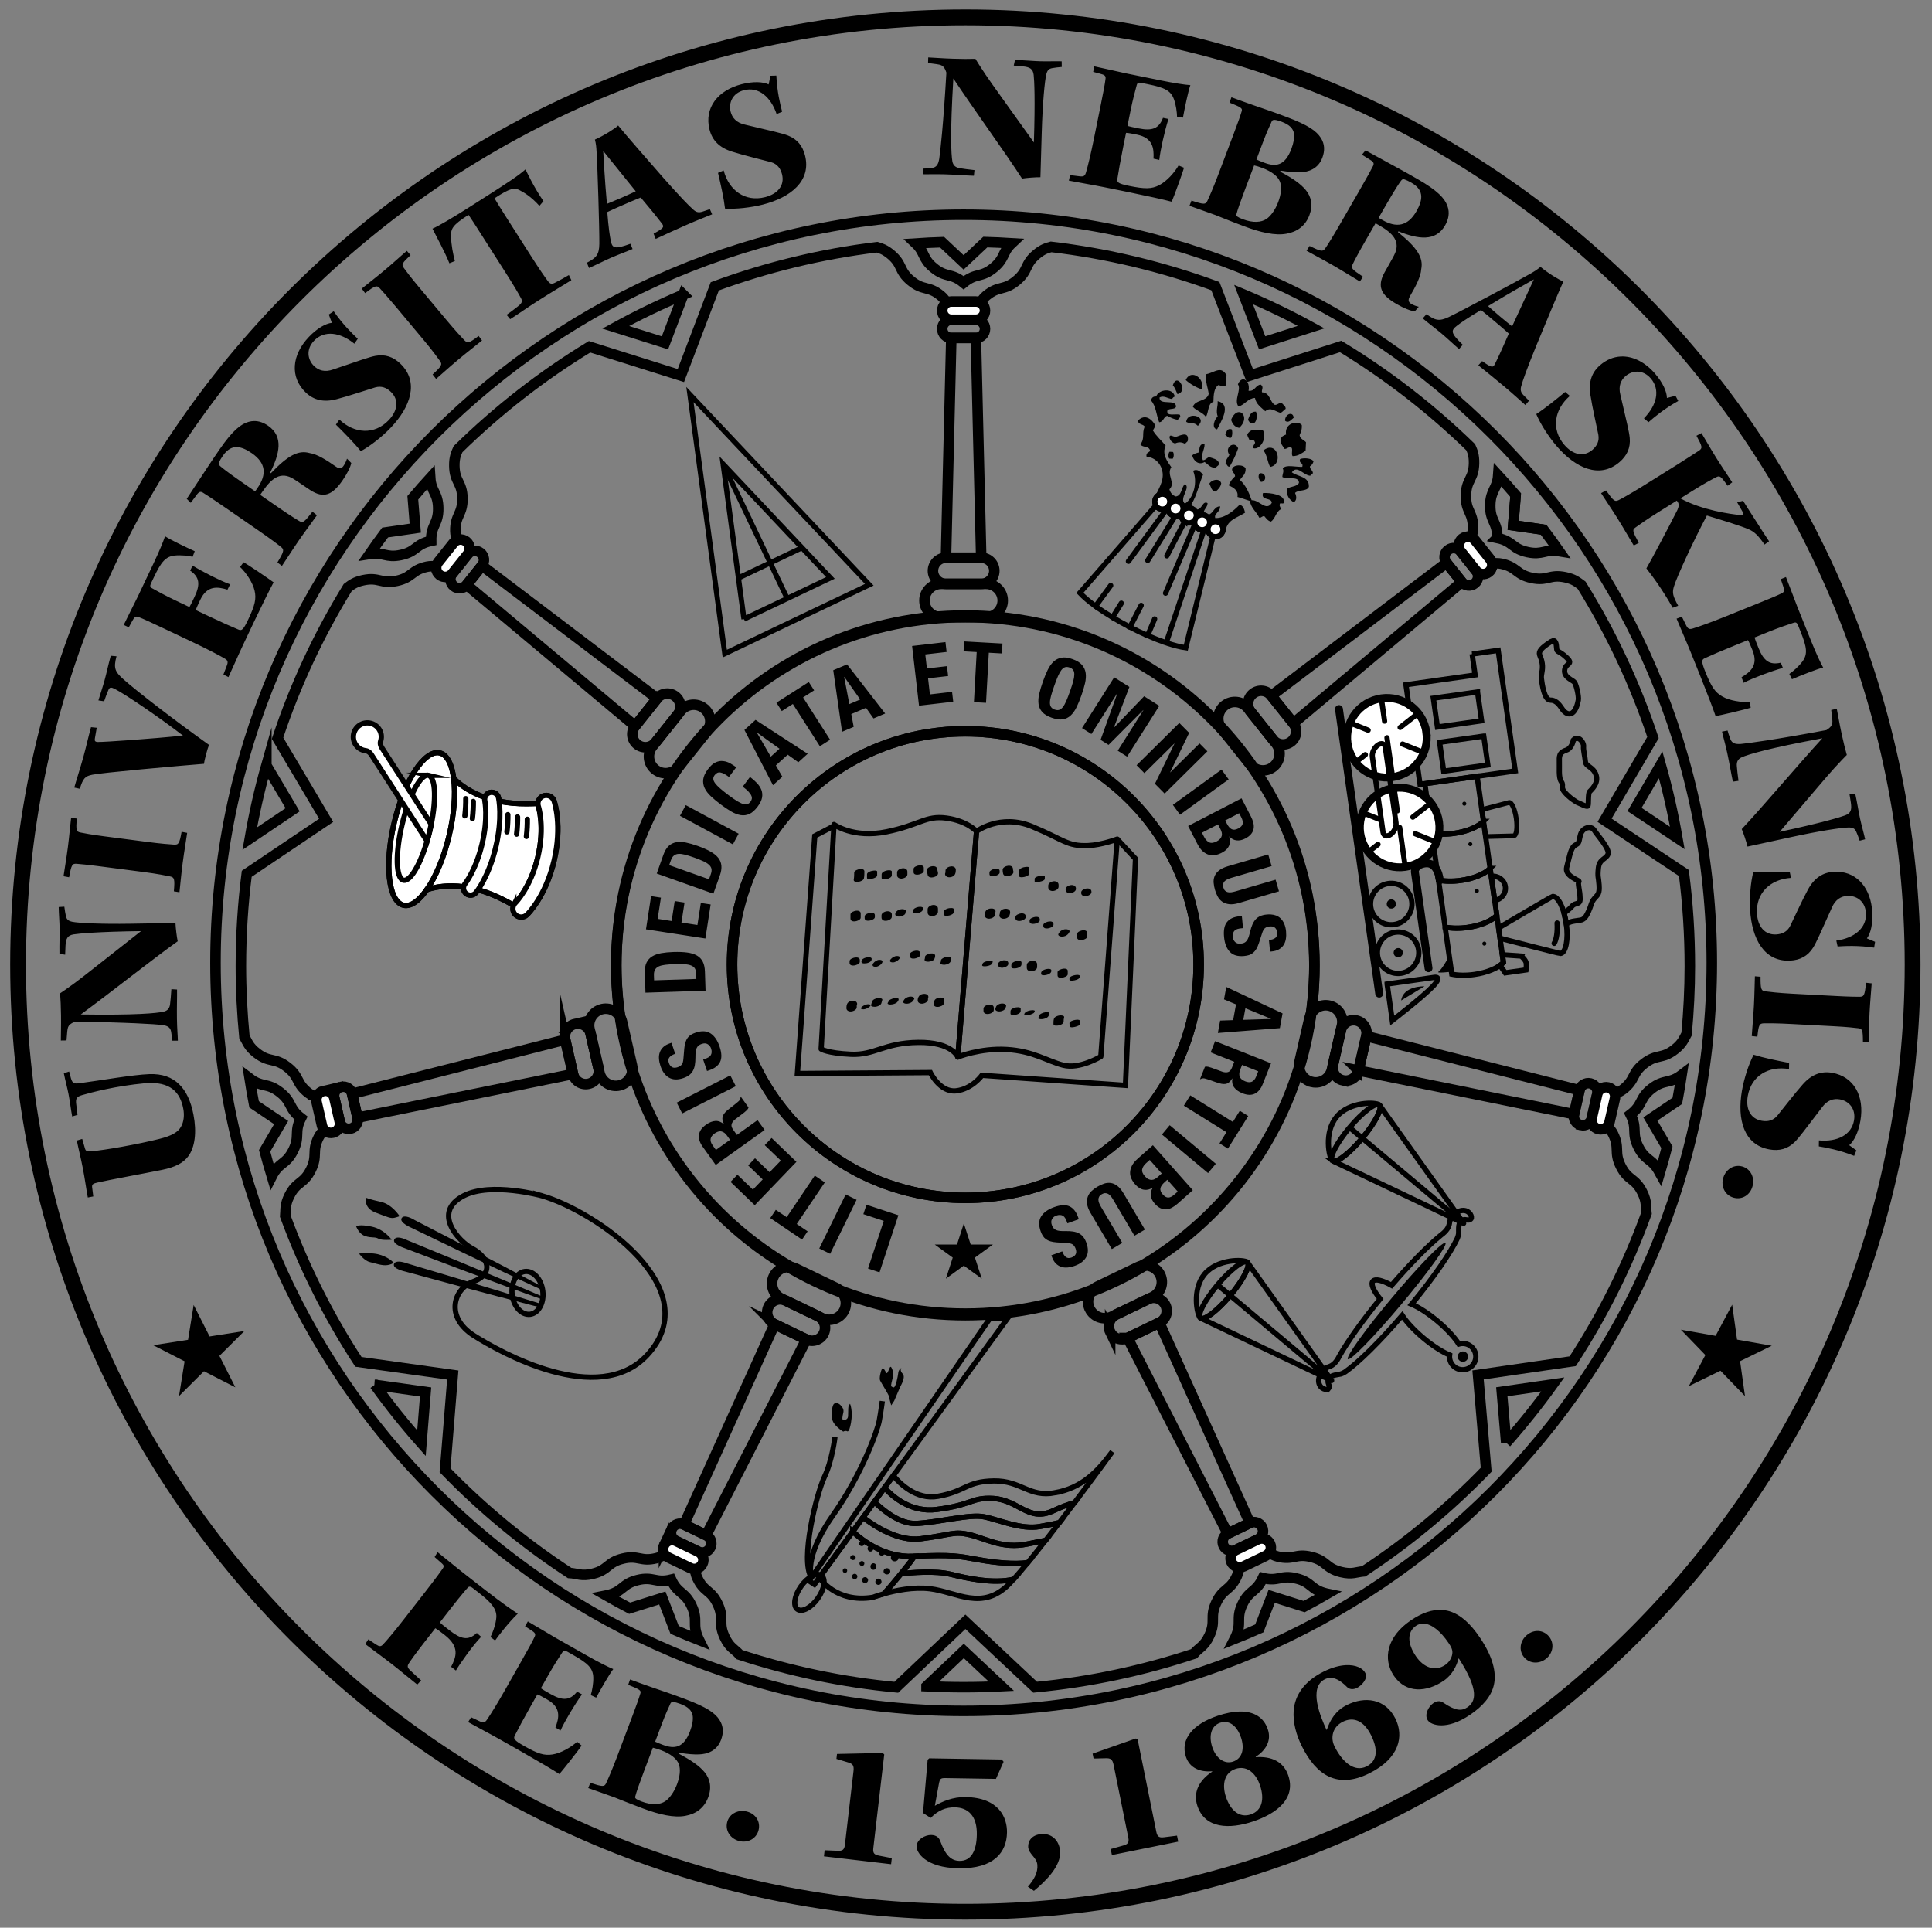 <?xml version="1.0" encoding="UTF-8" standalone="no"?>
<svg xmlns:rdf="http://www.w3.org/1999/02/22-rdf-syntax-ns#" xmlns="http://www.w3.org/2000/svg" xml:space="preserve" viewBox="0 0 356.005 355.235" version="1.1" xmlns:cc="http://creativecommons.org/ns#" xmlns:dc="http://purl.org/dc/elements/1.1/"><rect x="0" y="0" width="356.005" height="355.235" fill="#808080" stroke="none"/><g transform="matrix(1.25 0 0 -1.25 -522.77 545.15)"><g style=""><g stroke="#000" stroke-miterlimit="10" stroke-width="0.776" fill="none"><path d="m498.09 259.84s-7.483 2.053-11.485 0.011c-4.829-2.464-0.689-6.808 1.199-7.782 2.326-1.201 3.385-3.736 0.098-4.922-2.703-0.975-4.227-5.14 0.218-7.955 3.813-2.414 18.322-10.6 25.501-2.849 9.092 9.816-7.651 21.218-15.531 23.497z"/><path d="m541.3 224.26s-0.402-3.454-1.552-5.883c-1.149-2.429-3.596-12.155-1.927-14.837 0 0-1.182 2.993 3.155 9.149 4.338 6.156 6.594 12.541 6.854 13.964 0.258 1.422 0.452 2.908 0.452 2.908"/><path d="m562.57 206.16c-3.192 0.574-3.935 0.769-9.556 0.526-0.443-0.698-1.148-1.614-1.937-2.573 1.472 0.163 5.028 0.467 7.29-0.086 2.522-0.617 6.208-1.425 9.251-0.746 0.605 0.667 1.319 1.504 2.102 2.457-2.027-0.276-4.835 0.005-7.15 0.422z"/><path d="m558.37 204.03c-2.263 0.554-5.819 0.249-7.291 0.087-0.841-1.022-1.763-2.078-2.544-2.954 1.665 0.47 4.342 1.039 6.796 0.734 3.931-0.489 7.692-3.336 11.662 0.717 0.192 0.195 0.405 0.425 0.628 0.67-3.043-0.679-6.73 0.129-9.251 0.746z"/><path d="m543.92 210.33-4.92-6.779-0.003-0.004s2.41-3.818 7.906-2.913c0 0 0.635 0.246 1.635 0.529 0.782 0.877 4.039 4.829 4.482 5.527-0.071-0.004-0.133-0.006-0.206-0.009-4.129-0.183-7.361 2.229-8.894 3.649z"/><path d="m569.62 208.49c-3.597-0.742-6.012 0.776-8.404 1.358s-2.715 0-7.305-0.582c-3.267-0.414-6.739 1.827-8.474 3.156l-1.52-2.093c1.534-1.42 4.765-3.832 8.895-3.649 0.072 0.003 0.134 0.006 0.205 0.009 5.622 0.243 6.365 0.048 9.557-0.526 2.314-0.417 5.123-0.698 7.15-0.422 0.821 0.999 1.714 2.12 2.635 3.298-0.689-0.133-1.585-0.311-2.739-0.549z"/><path d="m571.5 211.07c-2.809-0.476-5.948 0.97-8.145 1.423-2.198 0.453-6.53-0.776-10.021-0.97-2.444-0.135-4.939 1.937-6.221 3.196l-1.671-2.303c1.735-1.329 5.207-3.57 8.474-3.156 4.59 0.582 4.913 1.163 7.305 0.582 2.392-0.582 4.808-2.1 8.404-1.358 1.154 0.238 2.05 0.416 2.739 0.549 0.665 0.85 1.342 1.728 2.016 2.608-0.843-0.189-1.839-0.395-2.88-0.571z"/><path d="m573.48 213.4c-3.663-1.721-5.091 1.596-8.839 1.806-3.272 0.184-2.968-0.926-8.34-1.617-3.749-0.481-6.415 1.782-7.691 3.199l-1.503-2.071c1.282-1.259 3.777-3.331 6.221-3.196 3.491 0.195 7.823 1.423 10.02 0.97 2.198-0.453 5.337-1.899 8.146-1.423 1.041 0.177 2.037 0.382 2.88 0.571 0.759 0.992 1.512 1.985 2.235 2.946-0.829-0.229-1.869-0.593-3.129-1.185z"/><path d="m573.76 216.05c-3.87-0.725-4.976 1.806-9.049 1.742-4.073-0.065-4.084-1.524-8.211-2.263-3.21-0.576-5.663 1.904-6.596 3.035l-1.289-1.776c1.276-1.417 3.942-3.68 7.691-3.199 5.372 0.691 5.068 1.801 8.339 1.617 3.749-0.21 5.177-3.527 8.84-1.806 1.26 0.591 2.299 0.956 3.129 1.184 3.066 4.073 5.577 7.531 5.577 7.531-2.285-3.115-4.561-5.341-8.431-6.065z"/><path d="m564.1 241.7-26.608-38.648 0.775-0.518 28.492 39.254-2.659-0.088z"/></g><path d="m555.05 427.66-0.025-0.834 1.28-0.164c0.616-0.087 0.834-0.199 1.047-0.461 0.187-0.254 0.29-0.504 0.375-0.781-0.445-7.702-0.915-11.808-1.053-12.702-0.147-0.853-0.403-1.274-1.087-1.356-0.56-0.058-0.995-0.101-1.305-0.097l-0.045-0.833c0.749-0.022 1.776 0.032 3.223-0.011 1.637-0.047 3.159-0.177 4.319-0.211l0.087 0.833c-0.894 0.084-1.708 0.216-2.192 0.289-0.55 0.09-0.948 0.367-1.066 1.006-0.179 1.059-0.346 4.072 0.144 12.211 3.083-4.635 7.703-10.998 10.128-14.758 0.629 0.105 1.964 0.211 2.708 0.205l0.195 6.653c0.123 4.2 0.435 7.591 0.678 8.541 0.153 0.568 0.354 0.806 0.902 0.894 0.402 0.071 0.808 0.118 1.37 0.167l-0.011 0.833c-0.881 0.026-2.181-0.022-3.153 0.006-1.006 0.03-2.319 0.152-3.731 0.195l-0.183-0.831 1.308-0.114c1.059-0.101 1.524-0.359 1.63-1.269 0.087-0.744 0.236-3.521 0.03-9.947-3.881 5.443-6.314 8.777-7.145 10.034-0.8 1.214-1.216 1.853-1.472 2.295-1.046-0.03-1.815-0.029-3.233 0.013-1.555 0.045-3.215 0.179-3.722 0.194zm24.481-1.327-0.164-0.805 1.016-0.272c0.652-0.166 0.861-0.306 0.805-0.748-0.08-0.709-0.344-2.072-0.734-4.002l-0.992-4.898c-0.429-2.12-0.867-3.925-1.145-4.873-0.154-0.555-0.349-0.682-0.958-0.603l-1.391 0.172-0.192-0.809c1.134-0.23 3.443-0.611 5.23-0.973l3.519-0.714c3.14-0.647 5.18-1.1 6.416-1.423 0.296 0.68 1.637 4.314 1.808 5.008l-0.797 0.336c-0.583-1.039-1.767-2.363-2.872-2.916-1.114-0.569-2.113-0.563-4.378-0.103-1.703 0.344-1.844 0.539-1.77 1.041 0.137 0.933 0.476 2.824 0.873 4.78l0.406 2.008c0.349-0.013 0.848-0.111 1.633-0.27 2.342-0.475 2.49-2.038 2.411-3.534l0.853-0.195c0.178 1.558 0.78 4.227 1.355 6.044l-0.808 0.164c-0.595-1.578-1.584-1.96-3.583-1.555-0.806 0.164-1.321 0.269-1.653 0.369l0.458 2.269c0.314 1.551 0.69 2.963 0.917 3.781 0.077 0.28 0.24 0.378 0.653 0.294l0.944-0.192c2.499-0.506 3.401-0.933 3.875-2.214 0.317-0.884 0.444-1.897 0.464-2.612l0.87-0.106c0.24 1.333 0.785 3.96 1.091 4.786-0.834 0.056-2.405 0.299-4.355 0.695l-5.178 1.05c-1.558 0.337-3.647 0.827-4.625 1.025zm-46.87-1.353-0.872-0.027-0.264-1.28c-0.826 0.402-2.262 0.475-3.98 0.036-3.522-0.899-5.544-3.498-4.736-6.688 0.399-1.563 1.421-2.666 3.344-3.261 1.616-0.52 4.81-1.291 5.717-1.541 0.95-0.274 1.407-0.94 1.625-1.78 0.428-1.68-0.664-2.914-2.484-3.378-2.977-0.761-5.358 1.016-6.117 3.933l-0.833-0.356c0.404-1.702 0.854-3.72 1.034-5.267 1.584-0.101 3.808 0.141 5.583 0.594 4.096 1.047 7.156 3.481 6.211 7.234-0.355 1.415-1.139 2.407-2.522 2.947-0.858 0.333-2.311 0.651-6.281 1.589-1.349 0.278-1.945 1.058-2.161 1.906-0.329 1.287 0.244 2.747 1.966 3.186 2.139 0.547 3.945-0.977 4.809-3.52l0.812 0.348c-0.285 1.097-0.748 2.953-0.852 5.323zm67.084-3.198-0.28-0.789c1.754-0.696 1.911-0.838 1.803-1.245-0.24-0.793-0.529-1.61-1.186-3.345l-2.328-6.156c-0.67-1.771-1.257-3.105-1.57-3.769-0.243-0.514-0.513-0.523-2.325 0.075l-0.3-0.77c0.974-0.362 2.953-1.034 3.845-1.372 0.465-0.177 0.973-0.382 1.6-0.639 0.68-0.275 1.515-0.593 2.57-0.992 2.461-0.931 4.645-1.427 6.309-1.108 1.553 0.278 2.763 1.151 3.355 2.716 0.562 1.484 0.271 2.745-0.523 3.708-0.77 0.939-1.995 1.778-3.781 2.72l0.056 0.153c1.282-0.209 2.098-0.27 2.903-0.245 1.225 0.035 2.637 0.509 3.252 2.136 0.397 1.05 0.362 2.037-0.223 2.944-0.659 1.016-1.831 1.859-4.995 3.055-1.812 0.69-3.586 1.291-5.013 1.781-1.153 0.407-1.935 0.682-3.169 1.144zm6.366-3.336c0.233-0.008 0.573-0.097 1.061-0.281 1.167-0.442 1.661-1 1.789-1.697 0.101-0.63-0.047-1.42-0.377-2.295-0.948-2.505-2.292-2.685-4.008-2.036-0.496 0.188-0.864 0.336-1.147 0.473l1.033 2.728c0.508 1.343 0.933 2.241 1.236 2.909 0.056 0.135 0.18 0.207 0.412 0.198zm-96.772-0.823c-0.169-0.193-0.726-0.583-1.398-0.997-0.649-0.399-1.411-0.811-2.027-1.08 0.171-0.656 0.206-1.117 0.247-1.833 0.138-2.13 0.424-11.176 0.406-13.544-0.03-1.617-0.456-2.051-1.833-2.778l0.308-0.777c1.085 0.473 2.333 1.109 3.209 1.491 1.29 0.562 2.287 0.904 3.216 1.308l-0.322 0.772c-2.332-0.848-2.672-0.682-2.9 0.484-0.133 0.653-0.326 1.872-0.506 4.189 0.55 0.268 1.434 0.659 2.369 1.067 0.932 0.406 1.9 0.82 2.561 1.08 0.99-1.16 2.431-2.926 3.091-3.794 0.424-0.542 0.308-0.718-1.195-1.536l0.311-0.775c1.565 0.729 2.882 1.339 4.556 2.073 1.486 0.657 2.943 1.217 3.766 1.553l-0.339 0.762-1.044-0.352c-0.591-0.2-0.949-0.108-1.344 0.236-0.727 0.628-2.006 1.962-4.442 4.705-2.637 3.013-5.514 6.301-6.689 7.744zm110.18-3.667-0.534-0.642 1.255-0.78c0.51-0.317 0.547-0.531 0.386-0.877-0.257-0.52-0.758-1.45-2.094-3.77l-2.786-4.833c-1.147-1.991-1.839-3.073-2.188-3.575-0.344-0.47-0.575-0.459-2.289 0.384l-0.452-0.702c0.822-0.474 2.481-1.332 4.067-2.245 1.372-0.791 2.946-1.796 3.798-2.286l0.466 0.694c-1.684 1.124-1.804 1.263-1.525 1.841 0.326 0.684 0.876 1.718 1.952 3.583l1.417 2.462 0.583-0.336c1.927-1.11 3.22-2.357 2.138-4.412-0.386-0.761-0.828-1.458-1.413-2.539-1.1-2.05-0.524-3.285 1.816-4.633 1.065-0.613 2.028-0.996 2.659-1.073l0.587 0.681c-0.381 0.089-0.768 0.224-1.13 0.439-0.375 0.221-0.486 0.557-0.194 1.066 0.888 1.506 1.629 2.958 1.689 4.031 0.356 1.735-0.64 3.2-3.428 5.469l0.067 0.117c2.912-1.165 5.479-1.555 6.875 0.867 0.498 0.865 0.73 1.842 0.342 2.894-0.407 1.103-1.424 2.228-4.369 3.925-1.965 1.133-3.675 2.044-4.963 2.756-1.176 0.636-2.161 1.173-2.734 1.494zm-112.38-0.09c1.44-1.793 3.213-3.995 4.794-5.945-0.472-0.219-1.259-0.586-2.066-0.938-0.808-0.351-1.633-0.688-2.181-0.914-0.354 3.916-0.433 6.042-0.547 7.797zm95.953-2.131c0.326-0.069 0.732-0.193 1.214-0.375 1.387-0.525 2.295-1.231 2.602-2.039 0.292-0.789 0.163-1.855-0.272-3.003-0.429-1.134-1.091-2.049-1.733-2.481-0.766-0.505-1.949-0.613-3.491-0.03-0.773 0.292-0.995 0.481-0.941 0.689 0.179 0.703 0.615 1.939 1.3 3.748l1.32 3.491zm-107.41-0.583c-1.023-0.915-2.555-1.92-5.764-3.966l-2.383-1.52c-2.639-1.681-4.626-2.844-5.566-3.256 0.528-1.042 1.921-3.627 2.492-5.1l0.811 0.331c-0.284 1.109-0.528 2.321-0.566 3.584-0.034 1.175 0.166 1.682 2.58 3.222 0.381-0.538 1.033-1.567 1.936-2.984l3.38-5.302c1.469-2.303 2.01-3.248 2.438-4.039 0.261-0.47 0.029-0.774-0.48-1.169-0.728-0.57-1.151-0.887-1.667-1.245l0.531-0.642c1.181 0.754 2.561 1.733 4.03 2.67 2.044 1.304 4.251 2.616 4.989 3.08l-0.366 0.755c-0.705-0.416-1.19-0.681-2.059-1.133-0.483-0.247-0.719-0.178-1.045 0.259-0.409 0.537-1.192 1.656-2.612 3.884l-3.492 5.477c-0.758 1.178-1.403 2.234-1.755 2.83 2.324 1.544 2.959 1.589 3.691 1.198 0.579-0.294 1.671-0.914 2.928-2.312l0.598 0.692c-1.43 2.069-2.463 4.301-2.648 4.686zm129.44-1.452c0.051-0.004 0.106-0.018 0.169-0.041 0.253-0.084 0.586-0.241 0.988-0.473 1.062-0.612 1.422-1.307 1.45-2 0.023-0.604-0.216-1.351-0.72-2.228-1.285-2.227-2.976-2.44-5.003-1.272l-0.561 0.323 1.277 2.214c1.271 2.188 1.797 2.944 1.998 3.214 0.137 0.199 0.25 0.275 0.403 0.263zm-146.93-10.56c-0.787-0.658-2.005-1.787-3.292-2.864-1.35-1.131-2.675-2.138-3.358-2.7l0.5-0.669c1.503 1.13 1.717 1.196 2.18 0.692 0.408-0.447 0.948-1.028 2.273-2.611l4.153-4.964c1.336-1.598 2.074-2.626 2.423-3.111 0.363-0.521 0.295-0.74-1.084-1.997l0.516-0.656c0.724 0.622 1.933 1.727 3.247 2.827 1.402 1.173 2.711 2.167 3.522 2.837l-0.497 0.67c-1.43-1.078-1.631-1.119-2.127-0.609-0.479 0.504-1.251 1.326-2.656 3.006l-4.075 4.872c-1.251 1.496-1.842 2.307-2.183 2.775-0.35 0.492-0.271 0.676 1.005 1.872l-0.547 0.63zm167.11-2.358c-0.513-0.443-0.91-0.677-1.534-1.033-1.849-1.065-9.83-5.325-11.961-6.358-1.462-0.688-2.043-0.499-3.303 0.414l-0.558-0.62c0.905-0.764 2.027-1.6 2.758-2.217 1.075-0.907 1.823-1.65 2.597-2.305l0.547 0.631c-1.793 1.717-1.794 2.093-0.85 2.814 0.526 0.409 1.534 1.121 3.53 2.308 0.485-0.374 1.227-0.993 2.008-1.653 0.776-0.655 1.577-1.338 2.102-1.817-0.601-1.402-1.545-3.475-2.033-4.452-0.298-0.619-0.506-0.595-1.906 0.392l-0.558-0.622c1.348-1.081 2.479-1.991 3.878-3.167 1.247-1.041 2.392-2.099 3.059-2.689l0.534 0.641-0.778 0.781c-0.44 0.441-0.516 0.802-0.384 1.308 0.242 0.929 0.872 2.666 2.253 6.064 1.533 3.699 3.205 7.736 3.978 9.428-0.247 0.066-0.844 0.393-1.511 0.811-0.647 0.406-1.353 0.909-1.867 1.341zm-0.975-1.847c-0.971-2.085-2.16-4.65-3.208-6.93-0.405 0.326-1.081 0.87-1.755 1.439-0.674 0.568-1.341 1.16-1.788 1.552 3.355 2.05 5.226 3.06 6.75 3.939zm-176.92-4.698-0.723-0.484 0.456-1.223c-0.914-0.098-2.171-0.8-3.394-2.084-2.508-2.631-2.842-5.908-0.464-8.183 1.167-1.112 2.62-1.502 4.566-0.986 1.645 0.418 4.76 1.459 5.661 1.728 0.951 0.272 1.692-0.048 2.322-0.645 1.253-1.196 0.983-2.821-0.312-4.18-2.121-2.225-5.08-1.985-7.272 0.084l-0.514-0.744c1.244-1.228 2.696-2.7 3.67-3.916 1.395 0.755 3.153 2.141 4.416 3.467 2.917 3.062 4.218 6.751 1.425 9.43-1.051 1.01-2.243 1.434-3.702 1.158-0.904-0.176-2.305-0.677-6.166-1.989-1.291-0.481-2.21-0.135-2.844 0.469-0.961 0.917-1.252 2.457-0.027 3.744 1.524 1.599 3.865 1.265 5.947-0.43l0.503 0.727c-0.824 0.779-2.201 2.104-3.548 4.058zm189.73-6.673c-1.058-0.053-2.098-0.463-3.034-1.266-1.223-1.051-1.755-2.458-1.434-4.445 0.253-1.679 0.983-4.881 1.161-5.805 0.178-0.972-0.214-1.676-0.87-2.245-1.314-1.129-2.904-0.699-4.13 0.725-2.006 2.33-1.474 5.25 0.802 7.227l-0.689 0.588c-1.346-1.116-2.954-2.417-4.261-3.266 0.614-1.463 1.822-3.349 3.017-4.737 2.759-3.206 6.302-4.867 9.244-2.352 1.109 0.947 1.647 2.09 1.517 3.569-0.085 0.917-0.445 2.361-1.37 6.333-0.35 1.333 0.084 2.211 0.747 2.781 1.007 0.867 2.57 1.004 3.728-0.342 1.443-1.675 0.879-3.971-1.012-5.875l0.672-0.573c0.857 0.743 2.313 1.983 4.391 3.128l-0.411 0.769-1.264-0.331c-0.008 0.918-0.58 2.236-1.738 3.581-1.482 1.722-3.3 2.626-5.064 2.538zm-59.077-2.002c-0.564 0.033-1.2-0.423-2.02-0.605-0.166-1.233 0.243-1.938 0.356-2.914-0.308-1.156-1.97-0.802-2.334-1.897 0.523-0.601 1.457-0.823 1.919-1.478 0.432 0.666 0.265 2.001 1.108 2.209 0.016 1.085 0.11 2.081 0.741 2.48 0.295-0.09 0.558-0.208 0.988-0.175 0.262 0.327 0.13 1.095 0.206 1.628-0.312 0.537-0.624 0.732-0.963 0.752zm-4.094-0.705c-0.373-0.019-0.73-0.249-0.955-0.759 0.622-0.585 1.753-1.22 2.42-1.378 0.256 1.207-0.644 2.179-1.466 2.138zm7.569-0.659c-0.294 0.021-0.612-0.194-0.836-0.73 0.557-0.811-0.636-2.328 0.087-3.277 0.958 0.257 1.318 1.179 2.428 1.266 0.185-0.95 0.916-1.399 1.52-1.964 0.754 0.668 1.423-0.001 2.23-0.236 0.344 0.104 0.489 0.43 0.777 0.592 0.004 0.482-0.421 0.572-0.578 0.908-0.438 0.005-0.573-0.331-1.012-0.327-0.797 0.467-0.66 1.793-1.9 1.856-0.101 0.378 0.333 0.783-0.194 1.141-0.796-0.082-0.819-1.027-1.788-0.917 0.181 0.958-0.244 1.652-0.734 1.688zm-9.817-0.175c-0.224-0.002-0.452-0.199-0.613-0.711 0.329-0.339 0.473-0.843 0.683-1.292 1.251 0.257 0.603 2.008-0.07 2.003zm-1.667-1.453c-0.609-0.031-1.226-0.363-1.394-0.898-0.468 0.035-0.68-0.214-0.775-0.591 0.743-0.76 0.787-2.158 1.212-3.206 0.639 0.038 0.635 0.79 1.167 0.948 0.489-0.232 0.93-0.507 1.589-0.583 0.172 0.333 0.495 0.289 0.286 0.741-0.629 0.185-1.99-0.304-1.837 0.595 0.227 0.409 1.086 0.112 1.272 0.566 0.072 1.264-2.492 0.116-2.422 1.378 0.638 0.371 1.234-0.189 1.858-0.217 0.078 0.177 0.209 0.297 0.391 0.359-0.137 0.668-0.738 0.939-1.347 0.908zm7.661-1.597c0.076-0.723-0.306-1.342 0.014-2.267-0.408-0.253-1.02-1.711-0.094-1.883 0.478 1.005 2.276 3.689 0.08 4.15zm5.652-1.538c-0.796 0.049-0.947-0.619-1.178-1.2 0.169-0.246 0.249-0.57 0.719-0.539 0.583 0.052 0.691 1.204 0.459 1.739zm-2.587-0.073c-0.364-0.044-0.774-0.372-1.081-1.13 0.195-0.58 0.499-1.06 1.186-1.191 1.267 1.136 0.695 2.417-0.105 2.32zm7.684-0.255c-0.378 0.013-0.842-0.425-0.806-1.014 0.538-0.436 0.943 0.216 1.267 0.439-0.038 0.396-0.234 0.567-0.461 0.575zm-14.361-0.275c-0.488-0.016-0.962-0.281-1.019-0.903 0.566-0.356 1.112 0.046 1.714-0.588 0.972 0.852 0.118 1.517-0.695 1.491zm-7.047-0.228c-0.338 0.027-0.697-0.1-1.056-0.453-0.071-0.663 0.759-0.505 0.952-0.928-0.439-1.039 0.072-1.729-0.628-2.611 0.384-0.559 1.23-0.127 1.448-0.952-0.194-0.271-0.647-0.252-0.542-0.855 1.452-0.166 2.237-1.264 2.373-2.383 0.156-1.286-0.613-2.4-1.105-3.491l10.358-5.362c0.103 1.955 1.754 2.183 2.905 2.97-0.129 0.518-0.262 1.034-0.811 1.172-0.88-0.917-2.222-2.023-3.584-1.962-0.249 0.633 0.765 0.88 0.708 1.727-1.068-0.044-0.969-1.393-2.18-1.278-0.02 0.181-0.193 0.223-0.228 0.389 0.085 0.568 0.542 0.721 0.564 1.358-0.728 0.418-0.809-0.922-1.541-0.931-0.464 0.094-0.633 0.459-0.831 0.795 0.781 1.205 1.105 2.916 1.705 4.322-0.275 0.346-0.806 0.961-1.464 0.575 0.696-1.593 0.097-4.033-1.236-4.847-0.863 0.821 0.947 2.397 0.02 2.894-0.544-0.497-0.443-1.715-1.336-1.822-0.513 0.168-0.792 0.551-0.942 1.052 0.986 0.942-0.492 2.153 0.283 3.261-0.608 0.856-1.408 1.929-0.839 3.186-0.624 0.747-1.364 1.385-1.88 2.231 0.117 0.267 0.343 0.412 0.289 0.867-0.336 0.56-0.839 1.032-1.402 1.077zm-131.39-0.553c-0.254-0.004-0.516-0.041-0.786-0.116-1.133-0.317-2.337-1.235-4.27-4.031-1.291-1.867-2.338-3.495-3.153-4.72-0.731-1.119-1.347-2.059-1.714-2.603l0.595-0.588 0.881 1.186c0.357 0.484 0.573 0.503 0.905 0.314 0.497-0.298 1.383-0.874 3.586-2.397l4.589-3.172c1.89-1.307 2.914-2.085 3.386-2.475 0.439-0.382 0.408-0.612-0.573-2.25l0.666-0.508c0.538 0.78 1.53 2.364 2.569 3.869 0.902 1.304 2.033 2.791 2.591 3.6l-0.655 0.522c-1.258-1.587-1.405-1.696-1.958-1.37-0.654 0.381-1.64 1.014-3.411 2.239l-2.339 1.616 0.383 0.553c1.264 1.829 2.616 3.016 4.575 1.767 0.727-0.447 1.385-0.945 2.414-1.616 1.954-1.265 3.231-0.792 4.767 1.43 0.698 1.011 1.159 1.94 1.288 2.562l-0.63 0.641c-0.12-0.373-0.287-0.746-0.531-1.089-0.251-0.355-0.595-0.439-1.078-0.105-1.429 1.009-2.817 1.865-3.88 2.014-1.7 0.497-3.243-0.374-5.733-2.967l-0.111 0.077c1.401 2.807 2.001 5.332-0.3 6.923-0.617 0.426-1.309 0.706-2.072 0.694zm153.75-0.248c-0.818 0.087-1.82-0.55-1.605-1.733-0.329-0.162-0.718-0.259-0.783-0.716-0.081-0.714 0.318-0.988 0.553-1.413 0.407-0.013 0.493 0.334 1.008 0.203 0.258-0.243-0.072-1.025 0.186-1.267 0.866 0.004 1.342 0.443 1.905 0.787 0.021 0.417 0.042 0.836 0.061 1.255-0.299 0.365-0.881 0.47-0.941 1.053 0.17 0.425 0.375 0.814 0.32 1.494-0.179 0.196-0.432 0.307-0.705 0.336zm-9.889-0.931c-0.474-0.013-0.527-0.492-0.683-0.863 0.291-0.131 0.304-0.52 0.852-0.42 0.201 0.221 0.241 1.019 0.062 1.258-0.086 0.019-0.164 0.027-0.231 0.025zm4.102-0.1c-0.651 0.031-1.085 0.007-1.542-0.669 0.014-0.389 0.243-0.578 0.33-0.897 0.215-0.083 0.737 0.114 0.739-0.164 0.268-0.315-0.296-0.449-0.173-0.998 0.98-0.282 2.11 1.498 1.378 2.7-0.274 0.001-0.514 0.018-0.731 0.028zm65.414-0.498-0.744-0.391c0.857-1.578 0.921-1.804 0.403-2.18-0.514-0.348-1.505-0.968-3.195-2.055l-5.256-3.281c-1.803-1.104-2.942-1.742-3.408-1.969-0.582-0.285-0.748-0.159-1.875 1.422l-0.73-0.405c0.454-0.726 1.458-2.174 2.4-3.68 1.067-1.709 1.908-3.216 2.42-4.036l0.738 0.389c-0.935 1.742-0.996 1.918-0.45 2.297 0.549 0.392 1.55 1.117 3.486 2.325l2.569 1.605c0.362-0.444 0.352-0.754 0.094-1.361-1.067-2.133-4.04-7.75-4.577-8.627 0.386-0.518 0.947-1.222 1.628-2.211 0.674-0.979 1.458-2.184 2.252-3.6l0.805 0.302c-0.776 1.431-0.894 1.86-0.65 2.767 0.464 1.579 3.187 7.366 4.883 10.534 2.566-0.78 5.043-1.546 6.141-2.02 0.808-0.341 1.395-0.86 2.355-2.261l0.67 0.487c-0.479 0.713-1.138 1.728-1.852 2.858-0.694 1.063-1.392 2.172-1.978 3.112l-0.872-0.23 0.806-1.405c0.194-0.341 0.124-0.521-0.341-0.473-1.468 0.145-5.626 0.713-8.831 2.459l1.991 1.242c1.575 0.983 2.665 1.565 3.259 1.87 0.575 0.293 0.695 0.163 1.719-1.25l0.67 0.509c-0.402 0.649-1.361 2.018-2.358 3.614-0.94 1.504-1.769 2.988-2.172 3.639zm-76.397-0.219c-0.402-0.053-0.862-0.288-1.036-0.317-0.484-0.083-0.918 0.468-0.998-0.078 0.09-0.475 0.365-0.783 0.825-0.92 0.525 0.251 0.995 0.228 1.491-0.073 0.183 0.348 0.373 0.241 0.405 0.609 0.06 0.703-0.284 0.833-0.686 0.78zm2.898-1.395c-0.502-0.058-0.528-0.648-0.561-1.228-0.388-0.097-0.772-0.2-1.019-0.453 0.192-0.785 0.95-1.495 1.819-0.97 0.538-0.307 0.766-0.896 1.703-0.838 0.085 0.302 0.494 0.242 0.409 0.733-0.206 0.532-0.862 0.65-1.455 0.828-0.327-0.12-0.482-0.432-0.892-0.461-0.388 0.83 0.265 1.529 0.241 2.38-0.093 0.015-0.174 0.018-0.245 0.009zm4.356-0.114c-0.522-0.107-0.963-0.766-0.453-1.459-0.175-0.467-0.576-0.683-0.564-1.356 0.291-0.054 0.21-0.448 0.603-0.408 0.477 0.836 0.915 1.717 1.253 2.706-0.183 0.446-0.526 0.581-0.839 0.517zm-146.72-0.338c0.604-0.027 1.328-0.324 2.161-0.9 2.114-1.463 2.189-3.166 0.858-5.092l-0.369-0.533-2.102 1.455c-2.077 1.447-2.788 2.035-3.039 2.256-0.249 0.205-0.284 0.347-0.175 0.588 0.104 0.246 0.289 0.564 0.553 0.947 0.697 1.008 1.419 1.31 2.112 1.28zm152.3-0.086c-0.296 0.013-0.641-0.102-1.022-0.403 0.547-0.616 0.59-1.694 0.998-2.439 1.656 0.302 1.304 2.784 0.023 2.842zm-14.85-0.602c-0.192-0.175-0.224-0.813-0.05-1.005 0.166-0.008 0.331-0.016 0.497-0.025 0.191 0.174 0.223 0.813 0.049 1.005-0.165 0.009-0.329 0.016-0.495 0.025zm19.753-0.969c-0.195-0.015-0.373-0.05-0.511-0.105-0.237-0.699 0.526-0.478 0.317-1.15-0.99-0.044-2.406 0.39-2.873-0.236 0.218-0.456-0.04-0.725-0.062-1.255 0.665-0.428 2.49 0.204 2.445-0.877-0.313-0.621-1.325-0.461-1.788-0.917-0.055-1.01 0.387-1.565 1.025-1.939 0.482 0.301 0.425 0.861 0.192 1.373 0.476 0.529 1.742 0.177 2.036 0.909 0.077 1.549-1.624 1.467-2.509 2.136 0.773 1.13 1.693-0.428 2.714-0.511 0.078 0.178 0.209 0.295 0.391 0.358-0.004 0.474-0.44 0.554-0.444 1.028 0.256 0.153 0.438 0.392 0.531 0.73-0.158 0.358-0.88 0.499-1.464 0.455zm-9.614-1.041c-0.443-0.019-0.864-0.206-0.931-0.584 0.007-0.474 0.441-0.553 0.445-1.028-0.391-0.356-0.737-0.764-0.936-1.339 0.794-0.34 1.448-0.79 1.288-1.698 0.635-0.175 1.219-0.401 1.836-0.594 0.166-1.087 0.975-1.586 1.373-2.461 0.36-0.049 0.396 0.266 0.758 0.216 0.27-0.313 0.492-0.67 0.956-0.802 0.661 0.409 0.747 1.461 1.459 1.814-0.023 0.453-0.311 0.478-0.081 0.886 0.222 0.018 0.617-0.157 0.511 0.228 0.255 1.045-2.075 1.361-3.05 1.281-0.339-1.188 1.29-0.575 1.297-1.448-0.832-1.328-1.851 0.483-2.969 0.398-0.401 1.152-0.883 2.228-1.719 2.98 0.303 0.545 0.887 0.773 0.831 1.72-0.159 0.299-0.625 0.45-1.069 0.431zm3.148-1.163c-0.349-0.406-0.072-1.043 0.188-1.267 0.877-0.006 0.832 1.419-0.188 1.267zm-6.253-0.969c-0.441 0.058-0.988-0.213-1.167-0.555 0.241-0.458 0.273-1.108 0.938-1.178 0.339 0.327 0.705 0.628 0.808 1.219-0.086 0.326-0.313 0.479-0.578 0.514zm-155.12-8.314c-0.256-0.794-0.87-2.261-1.722-4.059l-2.261-4.772c-0.703-1.431-1.677-3.342-2.105-4.242l0.742-0.353 0.506 0.92c0.317 0.593 0.505 0.762 0.92 0.602 0.667-0.248 1.928-0.833 3.705-1.675l4.517-2.141c1.953-0.926 3.6-1.786 4.452-2.283 0.502-0.283 0.578-0.503 0.356-1.075l-0.5-1.306 0.739-0.384c0.496 1.046 1.42 3.195 2.2 4.841l1.536 3.244c1.382 2.891 2.313 4.763 2.922 5.886-0.589 0.45-3.793 2.625-4.425 2.958l-0.517-0.692c0.868-0.814 1.867-2.282 2.138-3.489 0.286-1.217 0.042-2.186-0.948-4.273-0.743-1.569-0.966-1.66-1.436-1.466-0.871 0.355-2.625 1.14-4.428 1.994l-1.85 0.877c0.095 0.337 0.311 0.797 0.655 1.52 1.022 2.159 2.574 1.927 4.008 1.491l0.394 0.781c-1.469 0.546-3.913 1.773-5.539 2.767l-0.353-0.742c1.388-0.956 1.523-2.011 0.65-3.853-0.352-0.743-0.579-1.218-0.756-1.516l-2.091 0.991c-1.429 0.679-2.711 1.381-3.45 1.798-0.253 0.142-0.308 0.324-0.128 0.705l0.412 0.87c1.092 2.303 1.724 3.077 3.081 3.23 0.933 0.094 1.946-0.029 2.644-0.181l0.312 0.82c-1.237 0.554-3.653 1.714-4.38 2.209zm238.95-6.016-0.761-0.308 0.331-0.995c0.221-0.636 0.22-0.888-0.181-1.084-0.636-0.323-1.919-0.854-3.744-1.589l-4.636-1.869c-2.006-0.808-3.755-1.438-4.7-1.727-0.547-0.177-0.76-0.085-1.03 0.467l-0.622 1.256-0.783-0.286c0.432-1.074 1.385-3.21 2.067-4.9l1.341-3.331c1.19-2.977 1.936-4.93 2.347-6.139 0.731 0.127 4.502 1.008 5.175 1.247l-0.158 0.85c-1.188-0.085-2.946 0.177-4.016 0.795-1.09 0.616-1.634 1.452-2.498 3.595-0.648 1.612-0.564 1.837-0.103 2.052 0.853 0.399 2.618 1.156 4.469 1.903l1.9 0.766c0.183-0.298 0.373-0.769 0.673-1.512 0.893-2.214-0.33-3.2-1.622-3.959l0.306-0.819c1.398 0.71 3.959 1.675 5.791 2.197l-0.308 0.764c-1.643-0.373-2.51 0.245-3.272 2.136-0.307 0.762-0.503 1.251-0.602 1.583l2.147 0.864c1.467 0.592 2.854 1.058 3.661 1.319 0.277 0.089 0.448 0.008 0.606-0.383l0.361-0.895c0.953-2.365 1.091-3.353 0.283-4.455-0.563-0.75-1.339-1.413-1.925-1.823l0.389-0.784c1.246 0.533 3.739 1.523 4.597 1.722-0.412 0.726-1.073 2.174-1.817 4.02l-1.975 4.898c-0.575 1.487-1.319 3.5-1.692 4.425zm-121.15-9.488-0.083-1.462 1.934-0.108-0.409-7.386 1.784-0.098 0.411 7.386 1.933-0.108 0.081 1.462-5.652 0.314zm-2.752-0.102-4.919-0.57 1.02-8.805 5.042 0.586-0.169 1.455-3.267-0.378-0.273 2.366 2.958 0.344-0.169 1.455-2.958-0.342-0.241 2.072 3.144 0.364-0.169 1.455zm-123.05-2.014c-0.382-1.393-0.63-2.597-0.909-3.606-0.3-1.085-0.731-2.331-0.911-2.978l0.844-0.127c0.196 0.603 0.416 1.175 0.63 1.667 0.184 0.434 0.416 0.423 0.947 0.153 1.636-0.836 6.853-4.397 10.044-6.877-4.502-0.469-11.546-0.96-12.564-0.945-0.417 0.017-0.499 0.176-0.411 0.594l0.263 1.505-0.844 0.086c-0.455-1.654-0.713-2.901-1.134-4.419-0.466-1.688-1.137-3.724-1.33-4.487l0.817-0.18c0.464 1.556 0.788 1.875 1.881 2.084 1.057 0.183 3.077 0.39 7.247 0.792 3.735 0.357 7.92 0.705 9.18 0.808 0.053 0.57 0.511 2.254 0.738 2.789-5.188 3.701-10.657 7.921-12.631 9.686-1.245 1.11-1.467 1.632-1.008 3.381l-0.847 0.073zm140.51-0.248c-0.124-0.002-0.242-0.014-0.355-0.034-0.449-0.082-0.841-0.279-1.175-0.591s-0.625-0.725-0.872-1.239c-0.247-0.514-0.482-1.087-0.705-1.719-0.226-0.639-0.405-1.236-0.533-1.788-0.129-0.551-0.162-1.053-0.098-1.505 0.065-0.453 0.248-0.846 0.552-1.181 0.303-0.335 0.771-0.615 1.402-0.838 0.632-0.223 1.172-0.3 1.619-0.23 0.446 0.071 0.835 0.263 1.169 0.575 0.334 0.312 0.625 0.723 0.87 1.233 0.246 0.51 0.481 1.085 0.706 1.725 0.224 0.632 0.401 1.225 0.531 1.78s0.162 1.06 0.098 1.512c-0.064 0.452-0.245 0.851-0.544 1.198-0.298 0.347-0.763 0.632-1.395 0.855-0.474 0.167-0.898 0.25-1.27 0.245zm-31.967-1.023-2.036-0.863 1.3-9.075 1.714 0.727-0.355 1.886 2.172 0.92 1.108-1.566 1.714 0.727-5.617 7.244zm32.447-0.384c0.11-0.007 0.227-0.034 0.352-0.078 0.249-0.088 0.431-0.214 0.542-0.381 0.113-0.167 0.165-0.39 0.159-0.669s-0.062-0.617-0.173-1.017c-0.111-0.4-0.266-0.88-0.464-1.442-0.199-0.562-0.38-1.035-0.547-1.42-0.166-0.384-0.334-0.685-0.503-0.902s-0.349-0.354-0.541-0.414c-0.192-0.059-0.414-0.046-0.664 0.042-0.249 0.089-0.43 0.216-0.542 0.383-0.113 0.166-0.166 0.388-0.161 0.662s0.063 0.615 0.175 1.019c0.111 0.403 0.268 0.886 0.466 1.447 0.199 0.562 0.38 1.034 0.545 1.414 0.165 0.381 0.333 0.681 0.503 0.902 0.17 0.22 0.35 0.36 0.542 0.42 0.097 0.029 0.201 0.042 0.311 0.034zm-32.852-1.459 2.342-3.334-1.6-0.677-0.766 4.002 0.023 0.009zm39.783-0.061-4.741-7.487 1.384-0.877 3.784 5.978 0.022-0.014-2.453-6.82 1.175-0.744 5.116 5.134 0.02-0.014-3.784-5.977 1.384-0.877 4.742 7.487-2.234 1.416-4.427-4.603-0.022 0.014 2.278 5.963-2.245 1.42zm-45.019-0.694-4.769-3.05 0.789-1.234 1.631 1.044 3.984-6.231 1.506 0.961-3.986 6.233 1.633 1.044-0.789 1.234zm151.54-3.948-0.816-0.178 0.148-1.283c0.065-0.618 0.008-0.855-0.194-1.125-0.204-0.243-0.421-0.403-0.669-0.553-7.581-1.425-11.681-1.96-12.583-2.042-0.863-0.063-1.333 0.086-1.578 0.73-0.191 0.531-0.337 0.942-0.408 1.245l-0.819-0.158c0.158-0.733 0.46-1.717 0.767-3.133 0.348-1.601 0.588-3.109 0.836-4.244l0.827 0.117c-0.133 0.888-0.2 1.708-0.245 2.195-0.045 0.557 0.127 1.012 0.719 1.28 0.985 0.429 3.869 1.317 11.888 2.803-3.755-4.11-8.818-10.129-11.884-13.391 0.254-0.586 0.679-1.854 0.852-2.578l6.505 1.414c4.106 0.894 7.472 1.408 8.453 1.402 0.588-0.012 0.868-0.15 1.086-0.661 0.166-0.372 0.308-0.757 0.491-1.291l0.806 0.211c-0.187 0.861-0.547 2.114-0.753 3.066-0.213 0.983-0.41 2.287-0.709 3.667l-0.852-0.023 0.206-1.298c0.157-1.052 0.016-1.564-0.842-1.886-0.7-0.263-3.361-1.078-9.647-2.428 4.348 5.081 6.999 8.247 8.019 9.358 0.987 1.068 1.506 1.626 1.875 1.981-0.282 1.01-0.467 1.755-0.769 3.142-0.33 1.521-0.601 3.165-0.709 3.661zm-159.39-1.636-1.637-1.483 4.209-8.145 1.38 1.25-0.955 1.666 1.748 1.583 1.562-1.116 1.38 1.25-7.688 4.995zm62.469-0.452-6.298-6.234 1.153-1.164 4.411 4.366 0.017-0.017-2.875-5.919 1.433-1.447 6.298 6.234-1.153 1.164-4.314-4.27-0.017 0.019 2.795 5.805-1.45 1.464zm-62.245-1.423 3.309-2.378-1.289-1.166-2.039 3.527 0.019 0.017zm-5.245-4.181c-0.277-0.006-0.561-0.074-0.852-0.202-0.386-0.171-0.769-0.512-1.152-1.022-0.401-0.536-0.63-1.032-0.686-1.486-0.056-0.455 0.015-0.888 0.212-1.3 0.198-0.412 0.505-0.813 0.922-1.202 0.416-0.39 0.892-0.785 1.428-1.188 0.544-0.407 1.06-0.754 1.547-1.042 0.488-0.288 0.957-0.467 1.408-0.542 0.451-0.074 0.882-0.016 1.292 0.172 0.411 0.189 0.816 0.552 1.217 1.089 0.352 0.47 0.567 0.907 0.642 1.311 0.075 0.403 0.043 0.784-0.094 1.139-0.136 0.356-0.353 0.691-0.653 1.009-0.3 0.318-0.642 0.621-1.027 0.908l-1.07-1.43c0.384-0.288 0.676-0.544 0.877-0.766 0.2-0.222 0.334-0.422 0.403-0.598 0.07-0.176 0.085-0.335 0.047-0.477-0.039-0.141-0.106-0.274-0.2-0.4-0.114-0.153-0.245-0.263-0.395-0.331-0.149-0.069-0.343-0.074-0.583-0.014-0.239 0.06-0.538 0.196-0.897 0.408-0.358 0.211-0.805 0.518-1.342 0.92-0.503 0.377-0.919 0.71-1.247 0.997-0.328 0.287-0.576 0.543-0.741 0.77-0.165 0.228-0.252 0.435-0.261 0.623-0.01 0.187 0.053 0.371 0.186 0.55 0.244 0.324 0.528 0.46 0.855 0.406s0.749-0.274 1.266-0.661l1.072 1.43c-0.259 0.194-0.548 0.383-0.87 0.567-0.322 0.185-0.666 0.299-1.03 0.345-0.091 0.011-0.183 0.016-0.275 0.014zm73.714-1.27-7.172-5.206 1.05-1.445 7.172 5.205-1.05 1.447zm2.947-4.242-7.87-4.077 1.386-2.678c0.24-0.463 0.505-0.819 0.791-1.066 0.286-0.248 0.584-0.416 0.895-0.502 0.31-0.086 0.626-0.097 0.947-0.033 0.322 0.064 0.637 0.176 0.945 0.336 0.529 0.273 0.884 0.62 1.067 1.041 0.182 0.421 0.189 0.868 0.019 1.339l0.022 0.011c0.316-0.339 0.678-0.529 1.086-0.57 0.407-0.04 0.825 0.049 1.252 0.27 0.374 0.194 0.662 0.413 0.863 0.656s0.325 0.505 0.377 0.783 0.04 0.573-0.037 0.883-0.198 0.625-0.366 0.948l-1.375 2.658zm32.802-0.492c-0.164-0.023-0.276-0.173-0.253-0.336s0.173-0.278 0.338-0.255 0.276 0.174 0.253 0.338c-0.023 0.164-0.174 0.276-0.337 0.253zm-114.73-0.506-0.85-1.573 7.797-4.213 0.85 1.572-7.797 4.214zm81.581-1.195 0.298-0.573c0.205-0.397 0.278-0.726 0.219-0.989s-0.276-0.493-0.65-0.688-0.693-0.231-0.956-0.111c-0.263 0.121-0.508 0.401-0.736 0.842l-0.234 0.452 2.059 1.067zm-172.19-0.69c-0.132-1.02-0.261-2.675-0.478-4.339-0.226-1.747-0.519-3.385-0.639-4.261l0.823-0.153c0.338 1.85 0.451 2.043 1.133 1.986 0.602-0.052 1.394-0.111 3.442-0.378l6.419-0.833c2.066-0.269 3.307-0.527 3.892-0.647 0.62-0.137 0.718-0.342 0.556-2.2l0.825-0.134c0.109 0.947 0.249 2.579 0.47 4.278 0.236 1.814 0.525 3.433 0.667 4.475l-0.822 0.156c-0.319-1.761-0.44-1.929-1.15-1.887-0.695 0.044-1.82 0.125-3.994 0.408l-6.298 0.819c-1.934 0.251-2.918 0.447-3.486 0.559-0.591 0.125-0.658 0.314-0.53 2.059l-0.831 0.092zm169.07-0.956 0.355-0.683c0.092-0.177 0.156-0.348 0.195-0.514 0.04-0.166 0.042-0.326 0.005-0.48-0.036-0.154-0.115-0.301-0.233-0.442-0.118-0.14-0.291-0.271-0.519-0.388-0.455-0.236-0.829-0.281-1.119-0.133-0.291 0.148-0.536 0.412-0.734 0.794l-0.319 0.619 2.369 1.227zm-79.177-2.587c-0.237 0.009-0.462-0.006-0.675-0.042-0.425-0.073-0.797-0.254-1.116-0.544-0.318-0.291-0.583-0.729-0.791-1.314l-0.981-2.759 8.35-2.97 0.945 2.655c0.199 0.562 0.278 1.055 0.236 1.483-0.041 0.427-0.197 0.812-0.47 1.156-0.273 0.342-0.665 0.655-1.175 0.938-0.51 0.283-1.131 0.554-1.864 0.814-0.616 0.219-1.185 0.383-1.709 0.491-0.262 0.053-0.513 0.085-0.75 0.094zm116.33-0.031c-0.164-0.024-0.276-0.175-0.253-0.338 0.023-0.164 0.173-0.277 0.338-0.253 0.164 0.022 0.276 0.174 0.253 0.338-0.023 0.163-0.175 0.275-0.338 0.253zm-116.66-1.73c0.273 0.013 0.594-0.029 0.963-0.125 0.37-0.097 0.794-0.228 1.27-0.398 0.569-0.202 1.038-0.39 1.408-0.561s0.651-0.35 0.848-0.539c0.196-0.188 0.314-0.389 0.352-0.605 0.038-0.215 0.003-0.471-0.103-0.767l-0.266-0.748-5.87 2.087 0.253 0.714c0.114 0.319 0.265 0.553 0.453 0.702 0.189 0.148 0.42 0.228 0.692 0.241zm86.913-0.086-5.934-1.731c-0.572-0.167-1.014-0.378-1.328-0.633-0.313-0.255-0.53-0.537-0.65-0.848-0.121-0.311-0.166-0.639-0.134-0.983s0.098-0.691 0.2-1.041c0.102-0.35 0.236-0.676 0.403-0.981 0.166-0.305 0.39-0.556 0.67-0.75 0.281-0.194 0.62-0.315 1.017-0.362 0.398-0.047 0.867 0.009 1.408 0.166l5.933 1.73-0.5 1.716-5.934-1.73c-0.215-0.062-0.415-0.106-0.602-0.13s-0.358-0.018-0.511 0.019c-0.153 0.038-0.285 0.108-0.397 0.214-0.113 0.105-0.2 0.261-0.259 0.467-0.059 0.199-0.069 0.375-0.033 0.527 0.038 0.154 0.111 0.288 0.22 0.402s0.249 0.209 0.419 0.289c0.171 0.08 0.364 0.151 0.578 0.214l5.934 1.73-0.5 1.717zm-51.214-1.597c-0.075 0.006-0.152 0.002-0.222-0.006-0.237-0.027-0.845-0.202-0.845-0.533v-0.472c0-0.346 0.379-0.397 0.659-0.366 0.237 0.027 0.845 0.203 0.845 0.534v0.472c0 0.259-0.213 0.353-0.438 0.37zm12.891-0.062c-0.28-0.023-0.831-0.228-0.83-0.591 0.001-0.209 0.015-0.408 0.075-0.609 0.2-0.665 1.697-0.257 1.5 0.402-0.038 0.125-0.058 0.251-0.059 0.333-0.001 0.37-0.363 0.493-0.686 0.466zm-11.111-0.066c-0.469-0.017-1.009-0.327-0.891-0.73 0.059-0.199 0.076-0.406 0.134-0.606 0.186-0.652 1.685-0.246 1.5 0.402-0.058 0.199-0.078 0.406-0.136 0.606-0.072 0.244-0.327 0.339-0.608 0.328zm2.681-0.028c-0.306-0.021-0.822-0.242-0.822-0.62 0-0.076-0.001-0.152-0.005-0.228-0.008-0.148 0.037 0.036-0.02-0.095-0.15-0.347 0.134-0.614 0.464-0.658 0.354-0.048 0.822 0.115 0.973 0.466 0.088 0.203 0.109 0.402 0.109 0.619 0.001 0.38-0.36 0.54-0.7 0.517zm11.058-0.075c-0.439-0.032-1.025-0.246-1.025-0.559v-0.809c0-0.348 1.5-0.1 1.5 0.402v0.809c0 0.131-0.212 0.177-0.475 0.158zm-18.195-0.203c-0.3-0.022-0.823-0.239-0.823-0.614v-0.405c0-0.378 0.36-0.53 0.697-0.506 0.3 0.021 0.823 0.239 0.823 0.614v0.405c0 0.378-0.36 0.53-0.697 0.506zm13.855-0.066c-0.073 0.002-0.146-0.001-0.211-0.009-0.198-0.025-0.396-0.089-0.567-0.194-0.089-0.054-0.284-0.19-0.284-0.317v-0.269c0-0.333 0.387-0.356 0.648-0.323 0.198 0.024 0.396 0.088 0.567 0.192 0.089 0.054 0.284 0.189 0.284 0.317v0.269c0 0.251-0.219 0.326-0.438 0.334zm-19.934-0.047c-0.074 0.005-0.15 0.002-0.219-0.006-0.231-0.027-0.847-0.201-0.847-0.528 0-0.339-0.006-0.676-0.067-1.011-0.113-0.615 1.404-0.367 1.503 0.175 0.061 0.334 0.066 0.67 0.067 1.009 0 0.257-0.214 0.346-0.437 0.361zm4.003-0.181c-0.439-0.026-1.025-0.259-1.025-0.602v-0.539c0-0.415 1.498-0.146 1.498 0.402v0.539c0 0.156-0.21 0.215-0.473 0.2zm-2.156-0.048c-0.439-0.033-1.025-0.244-1.025-0.553v-0.539c0-0.339 1.498-0.093 1.498 0.402v0.539c0 0.127-0.21 0.171-0.473 0.152zm142.1-0.173c-0.196 0.009-0.398 0.007-0.603-0.005-1.609-0.095-2.884-0.89-3.834-2.664-0.816-1.488-2.177-4.477-2.595-5.319-0.449-0.88-1.189-1.202-2.055-1.256-1.729-0.101-2.733 1.205-2.844 3.08-0.181 3.068 2.013 5.067 5.02 5.258l-0.192 0.884c-1.747-0.071-3.814-0.131-5.366-0.013-0.4-1.536-0.583-3.766-0.475-5.594 0.249-4.221 2.058-7.689 5.922-7.473 1.455 0.079 2.577 0.661 3.369 1.916 0.489 0.781 1.077 2.147 2.75 5.866 0.53 1.271 1.408 1.707 2.281 1.758 1.327 0.078 2.651-0.76 2.756-2.534 0.13-2.205-1.71-3.689-4.369-4.055l0.189-0.863c1.131 0.072 3.04 0.173 5.386-0.177l0.139 0.861-1.206 0.503c0.552 0.734 0.896 2.13 0.791 3.9-0.202 3.402-2.119 5.794-5.064 5.927zm-117.15-0.56c-0.422 0.009-1.264-0.181-1.264-0.481v-0.405c0-0.202 1.498 0.001 1.498 0.402v0.405c0 0.051-0.094 0.077-0.234 0.08zm1.562-0.842c-0.315-0.019-0.819-0.248-0.819-0.63v-0.27c0-0.384 0.358-0.561 0.705-0.539 0.315 0.02 0.819 0.25 0.819 0.633v0.27c0 0.384-0.357 0.558-0.705 0.536zm2.566-0.559c-0.303-0.022-0.823-0.24-0.823-0.616v-0.069c0-0.378 0.359-0.532 0.697-0.508 0.302 0.021 0.823 0.241 0.823 0.616v0.067c0 0.379-0.36 0.532-0.697 0.509zm2.297-0.5c-0.286-0.023-0.828-0.228-0.828-0.595v-0.067c0-0.372 0.362-0.501 0.687-0.475 0.286 0.023 0.828 0.23 0.828 0.597v0.066c0 0.373-0.362 0.502-0.688 0.475zm57.462-0.072c-0.164-0.024-0.278-0.174-0.255-0.338 0.023-0.164 0.175-0.277 0.339-0.253 0.163 0.023 0.275 0.172 0.252 0.336s-0.172 0.278-0.336 0.255zm-121.69-1.062-0.755-4.894 8.758-1.352 0.775 5.017-1.448 0.222-0.502-3.25-2.355 0.364 0.455 2.945-1.448 0.222-0.453-2.944-2.061 0.319 0.483 3.128-1.448 0.222zm109.03-0.491c-0.372-0.052-0.631-0.396-0.578-0.767 0.052-0.373 0.397-0.632 0.769-0.58 0.371 0.053 0.63 0.397 0.578 0.769-0.053 0.372-0.397 0.631-0.769 0.578zm-67.448-0.814c-0.315-0.02-0.817-0.25-0.817-0.633v-0.472c0-0.385 0.357-0.563 0.706-0.541 0.315 0.019 0.817 0.249 0.817 0.633v0.472c0 0.384-0.357 0.562-0.706 0.541zm-128.08-0.253-0.831-0.05c0.014-0.883 0.119-2.18 0.134-3.153 0.017-1.007-0.046-2.325-0.023-3.736l0.839-0.142 0.053 1.312c0.053 1.063 0.29 1.538 1.195 1.686 0.738 0.119 3.507 0.395 9.936 0.481-5.262-4.125-8.482-6.707-9.7-7.595-1.178-0.854-1.798-1.3-2.228-1.575 0.077-1.044 0.111-1.811 0.134-3.231 0.025-1.556-0.033-3.22-0.025-3.727l0.836 0.013 0.106 1.288c0.057 0.619 0.16 0.841 0.411 1.066 0.246 0.197 0.493 0.314 0.766 0.411 7.714-0.095 11.838-0.377 12.738-0.473 0.86-0.108 1.292-0.345 1.405-1.025 0.083-0.558 0.145-0.991 0.155-1.302l0.834-0.006c-0.012 0.75-0.114 1.772-0.136 3.22-0.026 1.637 0.035 3.163 0.016 4.325l-0.836 0.05c-0.043-0.897-0.138-1.716-0.191-2.202-0.064-0.555-0.322-0.967-0.956-1.113-1.049-0.228-4.051-0.531-12.206-0.411 4.491 3.291 10.639 8.194 14.286 10.789-0.133 0.624-0.301 1.953-0.327 2.697l-6.658-0.108c-4.202-0.069-7.604 0.089-8.564 0.287-0.574 0.128-0.821 0.318-0.934 0.861-0.088 0.398-0.155 0.802-0.228 1.363zm126.17-0.014c-0.333-0.003-0.776-0.119-0.992-0.394-0.105-0.133-0.123-0.234-0.127-0.397-0.008-0.392 1.489-0.138 1.5 0.402 0.002 0.004 0.006 0.008 0.009 0.008 0.22 0.279-0.186 0.383-0.391 0.381zm4.591-0.184c-0.194 0.005-0.406-0.033-0.473-0.051-0.267-0.071-0.655-0.232-0.655-0.555v-0.336c0-0.305 0.708-0.189 0.844-0.153 0.267 0.072 0.655 0.231 0.655 0.555v0.338c0 0.152-0.176 0.199-0.37 0.203zm5.97-0.067c-0.368 0.024-0.811-0.13-0.939-0.447-0.074-0.182-0.107-0.355-0.109-0.55-0.002-0.379 0.362-0.532 0.698-0.509 0.303 0.022 0.819 0.24 0.822 0.616 0 0.085-0.007 0.179 0.025 0.258 0.165 0.405-0.129 0.609-0.497 0.633zm1.941-0.041c-0.381-0.039-0.762-0.265-0.766-0.617-0.001-0.066-0.003-0.132-0.027-0.189-0.144-0.348 0.13-0.615 0.464-0.661 0.35-0.047 0.828 0.115 0.973 0.467 0.065 0.156 0.108 0.316 0.109 0.484 0.005 0.404-0.374 0.554-0.755 0.516zm-15.075-0.055c-0.364 0.016-0.76-0.124-0.988-0.417-0.073-0.092-0.117-0.199-0.119-0.317-0.007-0.342 0.389-0.383 0.656-0.352 0.236 0.028 0.84 0.199 0.847 0.527 0 0.017-0.001 0.033 0 0.05-0.003 0.054 0.002 0.067 0.017 0.037 0.228 0.292-0.191 0.463-0.414 0.472zm-6.87-0.231c-0.256-0.026-0.838-0.212-0.838-0.558v-0.606c0-0.357 0.372-0.437 0.67-0.408 0.256 0.026 0.838 0.212 0.838 0.558v0.606c0 0.356-0.372 0.438-0.67 0.408zm4.566-0.078c-0.288-0.023-0.828-0.231-0.828-0.598v-0.337c0-0.372 0.364-0.506 0.691-0.48 0.288 0.023 0.827 0.23 0.827 0.598v0.337c0 0.373-0.363 0.505-0.689 0.48zm-2.248-0.222c-0.075 0.006-0.151 0.003-0.22-0.005-0.236-0.027-0.844-0.202-0.844-0.533v-0.269c0-0.345 0.379-0.395 0.658-0.364 0.235 0.027 0.845 0.203 0.845 0.533v0.27c0 0.258-0.215 0.35-0.439 0.367zm21.995-0.094c-0.262-0.026-0.838-0.216-0.838-0.566v-0.134c0-0.36 0.37-0.449 0.673-0.42 0.262 0.026 0.838 0.214 0.838 0.564v0.136c0 0.36-0.371 0.449-0.673 0.42zm36.82-0.158c-0.193 0.012-0.4 0.008-0.619-0.013-0.362-0.034-0.677-0.11-0.945-0.228-0.267-0.116-0.495-0.281-0.686-0.494-0.192-0.214-0.352-0.473-0.481-0.777-0.13-0.302-0.242-0.658-0.336-1.066-0.072-0.306-0.143-0.565-0.219-0.777-0.075-0.21-0.166-0.382-0.269-0.517-0.104-0.134-0.225-0.236-0.364-0.303-0.139-0.068-0.308-0.11-0.505-0.128-0.371-0.036-0.656 0.046-0.853 0.248-0.198 0.201-0.31 0.437-0.336 0.709-0.022 0.23-0.007 0.425 0.044 0.584 0.052 0.159 0.13 0.29 0.237 0.391 0.107 0.102 0.243 0.176 0.408 0.225 0.167 0.049 0.352 0.083 0.558 0.103l0.259 0.025-0.169 1.78-0.358-0.034c-0.815-0.078-1.422-0.354-1.817-0.827-0.396-0.474-0.545-1.214-0.45-2.219 0.092-0.964 0.376-1.695 0.852-2.194 0.476-0.5 1.177-0.706 2.109-0.617 0.272 0.025 0.517 0.074 0.734 0.144 0.218 0.071 0.413 0.18 0.586 0.325 0.174 0.146 0.331 0.333 0.472 0.562 0.14 0.23 0.267 0.521 0.383 0.872l0.463 1.428c0.121 0.394 0.27 0.656 0.444 0.789 0.174 0.134 0.398 0.213 0.669 0.239 0.132 0.012 0.261 0.011 0.388-0.006 0.126-0.017 0.24-0.061 0.342-0.13 0.103-0.07 0.188-0.167 0.259-0.294 0.07-0.126 0.114-0.288 0.133-0.486 0.032-0.345-0.057-0.604-0.269-0.773-0.212-0.17-0.529-0.274-0.948-0.314l0.163-1.706 0.247 0.023c0.42 0.04 0.773 0.143 1.061 0.308 0.287 0.165 0.516 0.376 0.688 0.637 0.17 0.261 0.282 0.564 0.338 0.906 0.054 0.342 0.064 0.71 0.027 1.105-0.082 0.849-0.359 1.496-0.834 1.941-0.356 0.335-0.823 0.52-1.403 0.556zm-34.502-0.356c-0.075 0.006-0.149 0.002-0.219-0.006-0.234-0.027-0.847-0.202-0.847-0.53v-0.134c0-0.344 0.381-0.391 0.658-0.359 0.234 0.026 0.845 0.201 0.845 0.53v0.136c0 0.257-0.214 0.348-0.438 0.364zm2.02-0.675c-0.075 0.006-0.15 0.003-0.219-0.005-0.233-0.027-0.845-0.202-0.845-0.531v-0.134c0-0.343 0.38-0.39 0.656-0.358 0.234 0.026 0.845 0.201 0.845 0.53v0.134c0 0.257-0.214 0.348-0.438 0.364zm2.33-1.148c-0.364 0.015-0.759-0.126-0.986-0.417-0.051-0.066-0.084-0.138-0.136-0.203-0.23-0.291 0.195-0.464 0.416-0.473 0.366-0.014 0.757 0.126 0.988 0.417 0.051 0.065 0.083 0.138 0.133 0.203 0.228 0.292-0.191 0.464-0.414 0.473zm2.423-0.159c-0.259-0.025-0.838-0.214-0.838-0.562v-0.47c0-0.358 0.372-0.446 0.673-0.416 0.259 0.025 0.836 0.213 0.836 0.562v0.47c0 0.358-0.371 0.446-0.672 0.416zm59.155-1.666c-0.164-0.023-0.278-0.174-0.255-0.337s0.173-0.276 0.338-0.253c0.163 0.023 0.276 0.173 0.253 0.336-0.023 0.164-0.172 0.277-0.336 0.255zm-12.742-0.959c-0.373-0.053-0.633-0.397-0.58-0.77 0.052-0.371 0.397-0.63 0.769-0.577 0.372 0.052 0.63 0.395 0.578 0.767-0.053 0.372-0.396 0.632-0.767 0.58zm-70.831-0.375c-0.075 0.006-0.151 0.002-0.22-0.006-0.235-0.026-0.845-0.202-0.845-0.531v-0.27c0-0.344 0.38-0.39 0.658-0.359 0.234 0.027 0.847 0.202 0.847 0.531v0.27c0 0.258-0.215 0.35-0.439 0.366zm-35.933-0.198c-0.652-0.021-1.243-0.077-1.77-0.169-0.527-0.092-0.975-0.249-1.344-0.472-0.369-0.224-0.649-0.529-0.839-0.916-0.19-0.387-0.276-0.889-0.256-1.509l0.095-2.928 8.858 0.286-0.092 2.817c-0.019 0.595-0.125 1.084-0.319 1.467-0.195 0.383-0.483 0.684-0.863 0.903-0.38 0.22-0.86 0.368-1.438 0.444-0.577 0.077-1.255 0.102-2.033 0.077zm38.155-0.211c-0.074 0.005-0.151 0.002-0.219-0.006-0.233-0.027-0.845-0.2-0.847-0.527 0-0.064 0.011-0.161-0.017-0.222-0.309-0.691 1.191-0.531 1.403-0.058 0.071 0.158 0.115 0.28 0.117 0.453 0.002 0.256-0.214 0.345-0.438 0.359zm76.238-0.367s-1.15-2.073-1.603-2.333c-0.452-0.26 1.934-0.019 1.928 0.028-0.007 0.048-0.325 2.305-0.325 2.305zm-81.456-0.014c-0.619 0-1.575-0.939-0.561-0.939 0.618 0 1.575 0.939 0.561 0.939zm7.573-0.116c-0.073 0.002-0.144-0.003-0.208-0.011-0.198-0.026-0.396-0.089-0.567-0.192-0.089-0.054-0.284-0.187-0.286-0.314-0.001-0.121-0.021-0.224-0.067-0.336-0.131-0.323 0.498-0.335 0.647-0.316 0.319 0.041 0.721 0.183 0.852 0.505 0.046 0.112 0.066 0.217 0.067 0.338 0.002 0.248-0.219 0.32-0.438 0.327zm-11.65-0.069c-0.194 0.008-0.407-0.028-0.48-0.048-0.279-0.075-0.65-0.24-0.65-0.572v-0.067c0-0.316 0.704-0.211 0.85-0.172 0.28 0.075 0.65 0.241 0.65 0.573v0.067c0 0.158-0.176 0.21-0.37 0.219zm-1.817-0.027c-0.075 0.006-0.152 0.005-0.223-0.003-0.241-0.026-0.844-0.204-0.844-0.539v-0.27c0-0.348 0.378-0.406 0.661-0.375 0.242 0.027 0.844 0.206 0.844 0.541v0.27c0 0.261-0.212 0.357-0.437 0.377zm3.322-0.353c-0.673 0-1.55-1.023-0.537-1.023 0.673 0 1.55 1.023 0.537 1.023zm18.33-0.064c-0.274-0.025-0.833-0.222-0.833-0.581v-0.067c0-0.366 0.367-0.475 0.681-0.448 0.273 0.024 0.833 0.222 0.833 0.581v0.067c0 0.366-0.367 0.475-0.681 0.448zm-2.025-0.07c-0.418-0.01-1.018-0.188-1.083-0.436-0.018-0.071-0.048-0.131-0.067-0.202-0.094-0.364 1.378-0.144 1.481 0.252 0.019 0.07 0.051 0.132 0.069 0.202 0.036 0.136-0.149 0.19-0.4 0.184zm6.25 0c-0.312-0.019-0.82-0.247-0.82-0.628v-0.403c0-0.383 0.358-0.553 0.703-0.531 0.312 0.02 0.82 0.247 0.82 0.628v0.403c0 0.383-0.357 0.553-0.703 0.531zm-1.969-0.025c-0.194 0.008-0.406-0.027-0.478-0.047-0.279-0.075-0.65-0.242-0.65-0.573v-0.269c0-0.314 0.703-0.209 0.848-0.17 0.279 0.074 0.65 0.241 0.65 0.572v0.269c0 0.158-0.176 0.21-0.37 0.219zm-50.83-0.48c0.604 0.02 1.11 0.019 1.516-0.006 0.407-0.023 0.736-0.088 0.988-0.192 0.251-0.104 0.434-0.249 0.548-0.436 0.114-0.186 0.176-0.436 0.186-0.75l0.027-0.794-6.228-0.203-0.025 0.756c-0.011 0.34 0.045 0.613 0.166 0.82 0.122 0.207 0.307 0.365 0.556 0.477 0.249 0.111 0.563 0.19 0.942 0.236 0.38 0.045 0.821 0.076 1.325 0.092zm57.578-0.656c-0.074 0.004-0.148 0-0.216-0.008-0.226-0.027-0.847-0.197-0.847-0.52v-0.473c0-0.339 0.383-0.373 0.652-0.341 0.227 0.027 0.848 0.197 0.848 0.52v0.472c0 0.254-0.216 0.338-0.437 0.35zm-2.462-0.034c-0.439-0.025-1.025-0.261-1.025-0.606v-0.134c0-0.423 1.498-0.151 1.498 0.402v0.134c0 0.159-0.21 0.22-0.473 0.205zm4.416-0.892c-0.422 0.034-1.264-0.18-1.264-0.522v-0.203c0-0.282 1.498-0.054 1.498 0.403v0.202c0 0.07-0.094 0.109-0.234 0.12zm99.781-0.2c-0.038-0.953-0.052-2.59-0.142-4.3-0.096-1.826-0.26-3.463-0.322-4.514l0.83-0.092c0.185 1.781 0.292 1.956 1.002 1.97 0.697 0.009 1.825 0.015 4.013-0.1l6.341-0.334c1.948-0.103 2.944-0.223 3.519-0.291 0.598-0.08 0.68-0.263 0.686-2.014l0.833-0.027c0.055 1.025 0.058 2.684 0.145 4.359 0.093 1.76 0.259 3.415 0.313 4.298l-0.833 0.091c-0.195-1.871-0.292-2.072-0.977-2.067-0.604 0.006-1.397 0.003-3.459 0.113l-6.464 0.341c-2.08 0.109-3.335 0.27-3.928 0.345-0.629 0.089-0.742 0.287-0.723 2.153l-0.831 0.069zm-48.709-1.483s-3.118 0.12-3.436-2.087l3.436 2.087zm-29.216-0.091-0.336-1.831 1.77-0.741-0.423-2.319-1.917-0.067-0.334-1.831 9.139 0.716 0.397 2.173-8.295 3.9zm-44.508-1.022c-0.295 0.008-0.627-0.104-0.784-0.331-0.139-0.199-0.198-0.376-0.2-0.617-0.003-0.377 0.363-0.522 0.694-0.498 0.299 0.022 0.823 0.236 0.825 0.609 0 0.109 0.062 0.235-0.062 0.055 0.196 0.284 0.16 0.608-0.197 0.736-0.082 0.029-0.177 0.044-0.275 0.047zm-1.953-0.398c-0.358 0.008-0.76-0.126-0.989-0.411-0.052-0.064-0.083-0.137-0.134-0.202-0.226-0.288 0.189-0.439 0.406-0.444 0.355-0.009 0.764 0.123 0.989 0.409 0.051 0.065 0.083 0.138 0.134 0.202 0.23 0.287-0.193 0.439-0.406 0.445zm4.35-0.147c-0.365 0-0.795-0.161-0.905-0.43-0.075-0.182-0.113-0.335-0.114-0.531-0.003-0.358 0.373-0.444 0.672-0.414 0.26 0.025 0.835 0.213 0.837 0.562 0 0.084-0.01 0.197 0.022 0.277 0.152 0.375-0.148 0.536-0.512 0.536zm-9.072-0.075c-0.077 0.003-0.142-0-0.178-0.005-0.313-0.041-0.726-0.181-0.855-0.5-0.062-0.153-0.071-0.32-0.134-0.472-0.132-0.319 0.5-0.322 0.642-0.303 0.316 0.041 0.722 0.179 0.855 0.498 0.063 0.152 0.072 0.317 0.134 0.47 0.096 0.239-0.233 0.302-0.464 0.311zm2.653 0c-0.139 0.018-0.304-0.002-0.386-0.016-0.197-0.032-0.393-0.092-0.57-0.184-0.083-0.043-0.281-0.147-0.3-0.259-0.011-0.069-0.032-0.129-0.077-0.183-0.222-0.263 0.191-0.32 0.372-0.311 0.318 0.014 0.78 0.116 0.998 0.375 0.087 0.103 0.17 0.221 0.192 0.356 0.023 0.145-0.09 0.204-0.23 0.222zm-6.386-0.395c-0.347 0.044-0.826-0.113-0.975-0.461-0.086-0.203-0.107-0.399-0.108-0.617 0-0.377 0.36-0.527 0.695-0.502 0.299 0.022 0.824 0.237 0.825 0.611 0 0.077 0.001 0.153 0.005 0.23 0.008 0.142-0.035-0.029 0.019 0.098 0.147 0.344-0.133 0.6-0.461 0.641zm21.784-0.405c-0.329-0.033-0.746-0.206-0.838-0.558-0.018-0.069-0.05-0.134-0.067-0.203-0.093-0.356 0.447-0.431 0.67-0.409 0.33 0.033 0.747 0.207 0.838 0.559 0.018 0.068 0.049 0.133 0.067 0.202 0.093 0.356-0.447 0.431-0.67 0.409zm-19.714-0.111c-0.49 0-1.619-0.745-0.611-0.745 0.491 0 1.619 0.745 0.611 0.745zm17.884-0.047c-0.281-0.023-0.83-0.228-0.83-0.592v-0.336c0-0.369 0.364-0.491 0.686-0.464 0.281 0.023 0.83 0.228 0.83 0.591v0.336c0 0.37-0.364 0.493-0.686 0.466zm4.28-0.394c-0.194 0.004-0.406-0.034-0.473-0.051-0.265-0.071-0.655-0.23-0.655-0.553v-0.338c0-0.303 0.709-0.187 0.844-0.15 0.265 0.071 0.656 0.231 0.656 0.553v0.336c0 0.152-0.178 0.199-0.372 0.203zm33.5-0.145 3.767-1.559-0.005-0.023-4.073-0.128 0.311 1.711zm-31.467-0.291c-0.303-0.024-0.788-0.115-1.002-0.359-0.06-0.068-0.104-0.124-0.128-0.211-0.071-0.261 0.486-0.17 0.6-0.15 0.197 0.035 0.392 0.094 0.572 0.18 0.082 0.039 0.277 0.128 0.306 0.233 0.031 0.059 0.033 0.079 0.008 0.058 0.218 0.249-0.192 0.263-0.356 0.25zm2.347-0.292c-0.136 0.021-0.298 0.002-0.391-0.013-0.196-0.031-0.394-0.092-0.57-0.186-0.08-0.042-0.285-0.152-0.297-0.266-0.013-0.13-0.074-0.224-0.136-0.336-0.15-0.277 0.534-0.234 0.62-0.22 0.299 0.046 0.711 0.162 0.867 0.45 0.061 0.113 0.12 0.207 0.134 0.338 0.015 0.149-0.092 0.212-0.228 0.233zm1.933-0.469c-0.077 0.003-0.146 0.001-0.191-0.005-0.293-0.038-0.754-0.183-0.85-0.508-0.076-0.255-0.069-0.517-0.069-0.781 0-0.315 0.704-0.211 0.85-0.172 0.28 0.075 0.65 0.243 0.65 0.575 0 0.193 0.011 0.381 0.067 0.567 0.073 0.247-0.228 0.314-0.458 0.323zm2.513-0.644c-0.422 0.03-1.266-0.18-1.264-0.514 0.001-0.164 0.02-0.314 0.067-0.472 0.072-0.24 0.674-0.085 0.816-0.047 0.129 0.034 0.754 0.211 0.683 0.448-0.048 0.157-0.067 0.306-0.067 0.47-0 0.068-0.094 0.104-0.234 0.114zm-55.147-1.703c-0.366 0.02-0.77-0.045-1.212-0.194-0.259-0.087-0.488-0.19-0.683-0.308-0.196-0.118-0.362-0.269-0.497-0.45s-0.245-0.4-0.33-0.655c-0.084-0.255-0.143-0.568-0.175-0.936l-0.127-1.497c-0.027-0.411-0.112-0.701-0.252-0.87-0.139-0.169-0.338-0.296-0.597-0.384-0.125-0.041-0.251-0.07-0.378-0.081-0.127-0.013-0.249 0.003-0.363 0.049-0.116 0.044-0.222 0.12-0.319 0.227s-0.178 0.254-0.241 0.442c-0.111 0.329-0.082 0.601 0.086 0.814 0.168 0.214 0.452 0.388 0.852 0.523l-0.545 1.623-0.236-0.08c-0.401-0.135-0.721-0.313-0.964-0.539-0.242-0.226-0.417-0.487-0.523-0.78-0.107-0.294-0.148-0.613-0.123-0.959 0.024-0.345 0.1-0.704 0.227-1.081 0.272-0.807 0.69-1.374 1.253-1.7 0.564-0.325 1.262-0.349 2.094-0.069 0.345 0.116 0.633 0.261 0.867 0.436 0.233 0.175 0.42 0.389 0.558 0.641 0.138 0.251 0.235 0.539 0.291 0.864 0.057 0.325 0.085 0.695 0.084 1.114-0.001 0.314 0.011 0.583 0.037 0.806 0.025 0.223 0.072 0.411 0.142 0.566 0.07 0.155 0.167 0.28 0.286 0.377 0.121 0.097 0.274 0.178 0.463 0.241 0.353 0.119 0.649 0.104 0.887-0.049 0.239-0.15 0.401-0.356 0.487-0.614 0.074-0.22 0.105-0.412 0.091-0.578-0.014-0.166-0.061-0.311-0.142-0.434-0.081-0.123-0.197-0.229-0.347-0.314s-0.323-0.161-0.519-0.227l-0.247-0.083 0.57-1.694 0.341 0.114c0.777 0.261 1.304 0.668 1.581 1.22 0.277 0.552 0.253 1.306-0.069 2.263-0.309 0.917-0.751 1.565-1.328 1.942-0.288 0.189-0.615 0.294-0.981 0.314zm75.356-1.45-0.659-1.661 3.484-1.383-0.352-0.889c-0.138-0.346-0.328-0.555-0.57-0.628-0.243-0.072-0.528-0.053-0.858 0.059l-1.6 0.583c-0.164 0.056-0.325 0.102-0.484 0.139s-0.314 0.035-0.463-0.003l-0.714-1.8 0.069-0.028c0.144 0.12 0.342 0.157 0.592 0.111 0.242-0.06 0.586-0.169 1.031-0.328 0.226-0.08 0.431-0.153 0.614-0.217 0.184-0.064 0.356-0.12 0.516-0.166 0.479-0.137 0.861-0.15 1.145-0.041 0.285 0.11 0.54 0.361 0.767 0.752l0.022-0.009c-0.086-0.508 0.001-0.944 0.263-1.306 0.262-0.362 0.669-0.652 1.223-0.872 0.715-0.284 1.325-0.303 1.827-0.058 0.504 0.246 0.892 0.714 1.166 1.406l1.219 3.069-8.238 3.27zm79.388-2.005c-0.738-1.405-1.423-3.535-1.731-5.339-0.715-4.169 0.26-7.958 4.072-8.625 1.436-0.252 2.662 0.059 3.719 1.102 0.652 0.648 1.535 1.847 4.009 5.089 0.803 1.119 1.757 1.343 2.62 1.195 1.31-0.225 2.41-1.344 2.109-3.095-0.373-2.177-2.502-3.205-5.175-2.958l-0.013-0.883c1.116-0.186 3-0.522 5.206-1.394l0.331 0.808-1.061 0.762c0.703 0.591 1.355 1.871 1.655 3.62 0.614 3.583-0.934 6.491-4.175 7.055-1.589 0.272-3.014-0.214-4.341-1.727-1.132-1.263-3.136-3.866-3.734-4.592-0.638-0.756-1.431-0.902-2.288-0.758-1.708 0.294-2.388 1.794-2.07 3.645 0.519 3.029 3.11 4.479 6.083 3.984l0.013 0.905c-1.717 0.326-3.745 0.739-5.23 1.205zm-75.409-1.498 2.378-0.944-0.312-0.783c-0.305-0.768-0.838-1.003-1.6-0.7-0.446 0.177-0.721 0.41-0.823 0.7-0.104 0.29-0.075 0.636 0.083 1.036l0.275 0.691zm-172.91-0.977-0.784-0.261c0.218-1.103 0.494-2.054 0.695-3.092 0.214-1.11 0.357-2.346 0.533-3.273l0.791 0.234-0.194 1.566c-0.089 0.722-0.043 1.105 0.883 1.353 1.419 0.41 4.902 1.334 9.238 1.744 3.823 0.329 5.206-1.397 5.656-3.73l0.005-0.028c0.184-0.949 0.073-1.947-0.33-2.642-0.434-0.79-1.319-1.348-3.241-1.819-2.971-0.743-8.031-1.667-10.177-1.827-0.425-0.029-0.648 0.053-0.748 0.445l-0.403 1.392-0.794-0.239c0.213-1.095 0.594-2.571 0.892-4.117 0.306-1.58 0.5-3.089 0.728-4.28l0.806 0.155-0.175 1.398c-0.038 0.429 0.23 0.521 0.784 0.652 1.549 0.361 7.412 1.437 9.534 1.872 1.91 0.388 3.116 1.004 3.855 2 0.994 1.319 1.269 3.561 0.77 6.144-0.386 2.002-1.088 3.486-2.102 4.463-1.061 1.049-2.505 1.579-4.405 1.506-2.456-0.091-7.18-0.931-10.247-1.334-0.787-0.105-1.078-0.079-1.305 0.717l-0.267 1.002zm97.464-0.573-7.9-4.016 0.809-1.594 7.9 4.017-0.809 1.592zm67.805-2.944-0.945-1.517 6.28-3.913-1.025-1.644 1.242-0.773 2.994 4.803-1.242 0.775-1.025-1.644-6.278 3.913zm-66.244-0.219-0.061-0.042c0.023-0.188-0.051-0.374-0.225-0.559-0.182-0.171-0.461-0.4-0.834-0.689-0.19-0.146-0.363-0.278-0.516-0.398-0.153-0.121-0.293-0.236-0.419-0.345-0.374-0.33-0.592-0.643-0.653-0.941-0.062-0.298 0.011-0.648 0.217-1.05l-0.02-0.016c-0.381 0.348-0.795 0.51-1.241 0.486-0.446-0.024-0.911-0.209-1.395-0.556-0.626-0.448-0.971-0.949-1.036-1.506-0.066-0.555 0.119-1.135 0.552-1.741l1.92-2.684 7.208 5.158-1.041 1.453-3.048-2.181-0.555 0.777c-0.218 0.303-0.29 0.576-0.22 0.819 0.07 0.244 0.241 0.473 0.514 0.689l1.353 1.03c0.137 0.108 0.263 0.22 0.38 0.334s0.2 0.243 0.248 0.389l-1.128 1.575zm63.211-4.181-1.145-1.37 6.802-5.683 1.145 1.372-6.802 5.681zm-66.305-0.898c0.081 0.004 0.159-0.002 0.234-0.02 0.299-0.07 0.575-0.28 0.825-0.63l0.433-0.605-2.08-1.489-0.491 0.688c-0.482 0.673-0.389 1.248 0.277 1.725 0.292 0.209 0.56 0.319 0.802 0.331zm7.622-0.983-1.014-1.056 2.37-2.28-1.653-1.717-2.147 2.064-1.014-1.055 2.147-2.066-1.447-1.503-2.281 2.195-1.014-1.055 3.569-3.436 6.144 6.389-3.659 3.519zm56.205-1.067-2.256-2.002c-0.39-0.346-0.669-0.688-0.839-1.027-0.17-0.338-0.259-0.669-0.266-0.991-0.008-0.322 0.057-0.631 0.198-0.927 0.14-0.295 0.326-0.574 0.556-0.833 0.396-0.446 0.82-0.707 1.273-0.781 0.452-0.074 0.886 0.029 1.302 0.309l0.016-0.019c-0.252-0.389-0.348-0.787-0.286-1.192 0.06-0.405 0.251-0.786 0.569-1.145 0.28-0.316 0.561-0.541 0.847-0.675 0.284-0.135 0.569-0.193 0.85-0.175 0.283 0.018 0.565 0.103 0.847 0.253s0.559 0.345 0.831 0.586l2.239 1.986-5.881 6.631zm-0.464-2.17 1.77-1.997-0.575-0.511c-0.148-0.132-0.298-0.238-0.45-0.317-0.151-0.078-0.306-0.117-0.464-0.12-0.158-0.002-0.321 0.037-0.486 0.117-0.165 0.081-0.333 0.217-0.503 0.409-0.341 0.383-0.475 0.735-0.403 1.053 0.072 0.318 0.27 0.618 0.592 0.903l0.519 0.462zm86.884-0.886c-1.081 0.067-2.043-0.681-2.352-1.78-0.354-1.259 0.267-2.54 1.53-2.895 1.236-0.347 2.424 0.354 2.789 1.65l0.008 0.028c0.354 1.258-0.267 2.569-1.506 2.917-0.158 0.044-0.314 0.07-0.469 0.08zm-136.26-1.425-4.142-6.13-1.605 1.084-0.819-1.214 4.689-3.169 0.82 1.214-1.605 1.084 4.142 6.13-1.481 1zm51.967-0.616 1.539-1.736-0.483-0.428c-0.335-0.297-0.636-0.449-0.906-0.456s-0.545 0.147-0.825 0.463c-0.28 0.317-0.394 0.616-0.342 0.9 0.052 0.285 0.264 0.591 0.636 0.92l0.381 0.338zm-8.863-0.463c-0.164-0.019-0.328-0.057-0.491-0.114-0.325-0.115-0.645-0.266-0.959-0.45-0.313-0.185-0.598-0.396-0.852-0.633-0.254-0.236-0.44-0.514-0.559-0.834-0.118-0.32-0.152-0.679-0.1-1.077 0.051-0.396 0.22-0.836 0.505-1.32l3.141-5.327 1.539 0.909-3.141 5.325c-0.113 0.192-0.204 0.375-0.273 0.55-0.07 0.176-0.105 0.341-0.106 0.498-0.002 0.159 0.035 0.305 0.108 0.439 0.074 0.136 0.204 0.258 0.389 0.367 0.177 0.105 0.346 0.158 0.503 0.159 0.158 0.002 0.305-0.035 0.442-0.113 0.137-0.078 0.265-0.19 0.384-0.336 0.12-0.145 0.236-0.316 0.35-0.508l3.139-5.323 1.541 0.906-3.141 5.325c-0.303 0.514-0.616 0.891-0.941 1.131-0.324 0.242-0.652 0.382-0.983 0.422-0.166 0.02-0.331 0.021-0.495 0.002zm-38.55-1.702-3.895-7.961 1.605-0.786 3.897 7.961-1.606 0.786zm-70.689-0.484s-0.457-1.483 1.386-2.18 2.242-0.905 2.808-0.767c0.566 0.139 0.734 0.237 0.734 0.237s-1.093 1.744-2.756 2.106c-1.664 0.362-2.172 0.603-2.172 0.603zm73.753-1.028-0.459-1.391 3.006-0.992-2.317-7.025 1.697-0.559 2.777 8.417-4.703 1.55zm28.947-0.069c-0.377-0.019-0.803-0.114-1.278-0.284-0.912-0.327-1.551-0.782-1.917-1.367-0.367-0.584-0.39-1.315-0.075-2.195 0.092-0.257 0.199-0.483 0.32-0.677 0.122-0.194 0.277-0.357 0.461-0.488 0.183-0.132 0.403-0.237 0.659-0.317 0.257-0.079 0.571-0.131 0.941-0.156l1.497-0.097c0.412-0.019 0.704-0.097 0.877-0.234 0.171-0.135 0.302-0.332 0.395-0.589 0.044-0.124 0.075-0.249 0.089-0.375 0.015-0.127 0-0.25-0.041-0.366-0.042-0.115-0.116-0.223-0.22-0.322-0.106-0.1-0.251-0.183-0.437-0.25-0.328-0.118-0.599-0.095-0.817 0.069-0.217 0.165-0.397 0.445-0.539 0.842l-1.611-0.578 0.083-0.233c0.143-0.398 0.328-0.715 0.559-0.953s0.493-0.408 0.789-0.509c0.296-0.1 0.615-0.134 0.959-0.103 0.345 0.032 0.704 0.113 1.078 0.248 0.802 0.287 1.36 0.717 1.675 1.286 0.315 0.57 0.323 1.268 0.027 2.094-0.123 0.342-0.273 0.628-0.452 0.859-0.18 0.23-0.397 0.411-0.652 0.545-0.254 0.132-0.544 0.222-0.87 0.273-0.326 0.05-0.698 0.071-1.116 0.061-0.314-0.007-0.583 0.001-0.806 0.022s-0.411 0.064-0.567 0.131c-0.156 0.068-0.284 0.161-0.384 0.278-0.099 0.118-0.183 0.272-0.248 0.458-0.127 0.352-0.116 0.648 0.03 0.889 0.147 0.241 0.349 0.408 0.606 0.5 0.218 0.078 0.409 0.111 0.575 0.1 0.167-0.01 0.312-0.053 0.438-0.131 0.126-0.078 0.232-0.192 0.32-0.341 0.089-0.148 0.168-0.32 0.237-0.516l0.087-0.245 1.683 0.605-0.122 0.338c-0.276 0.771-0.692 1.29-1.25 1.556-0.279 0.134-0.606 0.191-0.983 0.172zm-96.991-1.667c-0.198-0.003-0.37-0.066-0.473-0.23-0.413-0.655 1.397-1.414 1.397-1.414s13.205-6.419 19.416-9.245c-0.028 0.194-0.066 0.382-0.116 0.562-6.145 3.299-18.786 9.803-18.786 9.803s-0.842 0.533-1.438 0.523zm82.395-1.025-1.009-3.111h-3.27l2.645-1.922-1.011-3.109 2.645 1.922 2.647-1.922-1.011 3.109 2.645 1.922h-3.27l-1.011 3.111zm-89.12-0.29c-0.35-0.035-0.467-0.12-0.467-0.12s0.382-1.131 1.334-1.45c0.951-0.32 1.409-0.073 1.938-0.375s1.97-0.163 1.97-0.163-1.05 1.525-2.913 1.925c-0.931 0.201-1.513 0.217-1.863 0.183zm5.614-1.797c-0.197-0.021-0.36-0.098-0.448-0.27-0.353-0.689 1.519-1.286 1.519-1.286s14.312-5.476 20.373-7.592c0.022 0.135 0.032 0.275 0.042 0.416-5.954 2.588-20.006 8.341-20.006 8.341s-0.888 0.455-1.48 0.392zm154.4-0.772c-0.692-0.165-4.008-3.601-7.731-8.037-3.97-4.73-6.9-8.809-6.545-9.108 0.356-0.298 3.863 3.296 7.834 8.027 3.97 4.731 6.901 8.808 6.545 9.106-0.022 0.019-0.057 0.024-0.103 0.013zm-158.9-1.506c-0.839 0.018-1.134-0.092-1.134-0.092s0.75-1.044 1.586-1.238c0.836-0.194 1.854-0.582 2.63-0.437 0.776 0.146 0.848 0.364 0.848 0.364l-0.231 0.225s-1.029 0.938-2.669 1.109c-0.41 0.043-0.75 0.063-1.03 0.069zm4.742-1.262c-0.331 0.007-0.628-0.07-0.733-0.341-0.279-0.721 1.642-1.12 1.642-1.12s12.585-3.436 19.877-5.284c0.091 0.152 0.168 0.316 0.233 0.491-7.178 2.239-19.82 5.992-19.82 5.992s-0.646 0.25-1.198 0.263zm196.53-6.353-2.442-4.588-5.117 0.905 3.609-3.739-2.442-4.589 4.672 2.278 3.609-3.739-0.722 5.145 4.672 2.277-5.119 0.905-0.72 5.145zm-226.8-0.041-0.825-5.131-5.134-0.8 4.623-2.37-0.825-5.13 3.684 3.666 4.623-2.372-2.348 4.636 3.684 3.666-5.134-0.802-2.348 4.638zm187.04-6.848c-0.196-0.017-0.385-0.108-0.522-0.27-0.272-0.325-0.23-0.81 0.095-1.083 0.324-0.273 0.809-0.229 1.081 0.095 0.273 0.324 0.23 0.808-0.094 1.081-0.163 0.137-0.365 0.194-0.561 0.177zm-84.277-2.273c-0.039 0.016-0.076 0-0.111-0.059-0.137-0.238-0.379-0.988-0.514-0.861-0.135 0.126-0.447 0.951-0.653 0.637s-0.447-1.399-0.297-1.72c0.151-0.321 1.265-2.091 1.291-2.303 0.025-0.212 0.35-1.367 0.35-1.367l0.439 0.662s0.668 1.548 0.834 1.941c0.163 0.393 0.913 1.51 0.408 2.059-0.506 0.549-0.167 0.853-0.167 0.853s-0.414-0.195-0.472-0.72c-0.057-0.526-0.389-2.276-0.717-2.148s-0.411 0.103-0.277 0.697 0.333 1.156 0.216 1.605c-0.088 0.337-0.214 0.677-0.33 0.725zm-7.994-5.342c-0.18 0.01-0.328-0.055-0.406-0.141-0.157-0.173-0.402-1.008-0.264-2.1 0.14-1.091 1.661-1.964 1.661-1.964s0.323 0.195 0.581 0.05c0.258-0.146 0.459 0.675 0.561 1.262 0.312 1.791-0.144 2.798-0.144 2.798s-0.175-0.232-0.227-0.403-0.038-0.895-0.059-1.384c-0.021-0.49-0.325-0.577-0.652-0.622-0.328-0.045-0.148 0.673-0.055 1.07 0.093 0.397-0.002 0.711-0.405 1.13-0.202 0.209-0.412 0.293-0.592 0.303zm3.717-20.366c-0.213 0-0.384-0.161-0.384-0.359s0.171-0.361 0.384-0.361 0.386 0.163 0.386 0.361-0.173 0.359-0.386 0.359zm1.286-0.652c-0.235 0-0.425-0.195-0.425-0.436s0.19-0.436 0.425-0.436 0.423 0.195 0.423 0.436-0.188 0.436-0.423 0.436zm1.659-0.556c-0.241 0-0.436-0.207-0.436-0.461s0.195-0.461 0.436-0.461 0.438 0.207 0.438 0.461-0.197 0.461-0.438 0.461zm-65.472-0.4-0.438-0.72 1.078-0.948c0.276-0.234 0.337-0.436 0.122-0.753-0.251-0.367-0.99-1.395-2.445-3.263l-3.402-4.369c-1.371-1.759-2.555-3.152-2.966-3.564-0.305-0.338-0.549-0.314-1.031 0.006l-1.127 0.753-0.45-0.7c0.772-0.601 2.522-1.857 3.906-2.934 1.25-0.974 2.902-2.368 3.756-3.033l0.575 0.609c-0.628 0.555-1.292 1.183-1.606 1.484-0.422 0.385-0.47 0.633-0.205 1.039 0.284 0.433 0.843 1.247 2.225 3.022l1.678 2.153c0.247-0.141 0.59-0.386 1.369-0.992 2.266-1.764 1.706-3.224 0.959-4.697l0.706-0.547c0.478 0.851 2.574 3.83 3.722 4.97l-0.644 0.566c-1.298-1.21-2.368-0.901-4.067 0.423-0.779 0.606-1.145 0.888-1.378 1.133l1.666 2.139c1.505 1.933 2.296 2.826 2.484 3.022 0.199 0.202 0.456 0.093 0.705-0.102l1.081-0.842c2.266-1.765 2.53-2.739 2.347-3.847-0.161-1.046-0.539-1.939-0.822-2.522l0.68-0.512c0.461 0.648 1.972 2.634 3.337 3.953-0.767 0.511-2.148 1.434-4.644 3.378l-3.02 2.352c-1.553 1.209-3.391 2.749-4.153 3.342zm67.388-0.316c-0.315 0-0.569-0.234-0.569-0.522s0.254-0.52 0.569-0.52c0.316 0 0.57 0.232 0.57 0.52s-0.254 0.522-0.57 0.522zm-6.158-0.114c-0.223 0-0.405-0.165-0.405-0.37s0.182-0.372 0.405-0.372c0.224 0 0.405 0.167 0.405 0.372s-0.181 0.37-0.405 0.37zm1.322-0.881c-0.201 0-0.364-0.162-0.364-0.362s0.163-0.364 0.364-0.364c0.2 0 0.362 0.163 0.362 0.364s-0.163 0.362-0.362 0.362zm1.697-0.327c-0.241 0-0.437-0.216-0.437-0.484 0-0.267 0.196-0.484 0.437-0.484 0.24 0 0.436 0.217 0.436 0.484 0 0.268-0.196 0.484-0.436 0.484zm1.988-0.727c-0.274 0-0.497-0.207-0.497-0.461s0.223-0.461 0.497-0.461c0.275 0 0.497 0.207 0.497 0.461s-0.222 0.461-0.497 0.461zm-6.184-0.011c-0.183 0-0.33-0.155-0.33-0.347 0-0.191 0.147-0.345 0.33-0.345 0.181 0 0.33 0.154 0.33 0.345 0 0.192-0.149 0.347-0.33 0.347zm1.433-0.814c-0.221 0-0.4-0.179-0.4-0.4s0.179-0.4 0.4-0.4 0.4 0.179 0.4 0.4-0.179 0.4-0.4 0.4zm1.528-0.497c-0.248 0-0.45-0.195-0.45-0.436s0.202-0.438 0.45-0.438 0.448 0.197 0.448 0.438-0.2 0.436-0.448 0.436zm1.975-0.217c-0.25 0-0.453-0.207-0.453-0.461s0.203-0.461 0.453-0.461 0.453 0.207 0.453 0.461-0.203 0.461-0.453 0.461zm82.933-4.609c-1.326 0.044-2.796-0.42-4.459-1.55-3.536-2.4-4.165-5.698-2.486-8.172 1.799-2.651 4.847-2.418 7.319-0.739 1.294 0.878 1.931 2.228 2.202 3.273l0.045 0.03c3.057-4.752 2.474-6.38 1.273-7.195-0.856-0.581-1.75-0.556-3.566 0.677-0.441 0.303-0.935 0.284-1.489-0.092-0.671-0.455-1.351-1.691-0.791-2.516 0.493-0.726 2.788-1.522 6.253 0.831 1.825 1.239 3.109 2.682 3.492 4.405 0.412 1.829-0.174 4.185-2.081 6.992-1.359 2.004-2.809 3.343-4.433 3.848-0.412 0.122-0.838 0.193-1.28 0.208zm-134.62-1.703-0.405-0.714 0.88-0.573c0.57-0.359 0.724-0.559 0.533-0.961-0.297-0.648-0.969-1.864-1.939-3.575l-2.466-4.348c-1.066-1.88-2.042-3.463-2.6-4.277-0.318-0.48-0.545-0.539-1.1-0.275l-1.266 0.594-0.436-0.709c1.008-0.571 3.083-1.651 4.669-2.548l3.123-1.77c2.785-1.59 4.583-2.654 5.659-3.344 0.492 0.553 2.895 3.591 3.273 4.198l-0.653 0.566c-0.877-0.806-2.413-1.694-3.636-1.878-1.236-0.195-2.183 0.119-4.195 1.258-1.511 0.857-1.585 1.086-1.358 1.541 0.419 0.844 1.329 2.536 2.312 4.272l1.009 1.783c0.328-0.119 0.772-0.369 1.469-0.764 2.078-1.178 1.734-2.71 1.195-4.108l0.75-0.45c0.652 1.426 2.054 3.775 3.164 5.323l-0.717 0.406c-1.054-1.315-2.117-1.372-3.891-0.366-0.714 0.404-1.172 0.667-1.456 0.864l1.141 2.013c0.78 1.377 1.575 2.604 2.045 3.311 0.161 0.242 0.344 0.284 0.711 0.077l0.839-0.477c2.218-1.257 2.943-1.944 2.997-3.308 0.026-0.938-0.168-1.939-0.37-2.625l0.794-0.372c0.644 1.193 1.975 3.521 2.523 4.211-0.774 0.311-2.191 1.03-3.923 2.011l-4.597 2.606c-1.377 0.805-3.213 1.916-4.08 2.409zm132.04-0.319c1.168-0.035 2.502-1.104 3.681-2.842 0.373-0.55 0.593-0.974 0.575-1.445-0.014-0.526-0.326-1.312-1.066-1.812-1.501-1.019-3.182-0.382-4.314 1.288-1.267 1.866-1.317 3.58 0.022 4.489 0.341 0.232 0.712 0.335 1.102 0.323zm16.948-1.091c-0.576 0.039-1.179-0.152-1.697-0.583l-0.023-0.019c-1.004-0.837-1.238-2.266-0.414-3.256 0.838-1.008 2.282-1.034 3.286-0.2 1.006 0.838 1.222 2.246 0.384 3.255-0.41 0.493-0.96 0.764-1.536 0.803zm-28.406-5.036c-0.914-0.047-2.01-0.324-3.248-0.939-2.901-1.442-4.228-3.48-4.434-5.703-0.143-1.847 0.413-3.719 1.195-5.291 2.132-4.294 5.244-6.353 9.947-4.017 4.502 2.238 5.12 5.515 3.853 8.067-1.489 2.996-4.543 3.307-7.145 2.014-1.65-0.82-2.471-2.182-2.961-3.645l-0.05-0.025c-0.9 1.938-2.696 6.242-0.244 7.461 1.051 0.521 2.148 0.007 3.295-1.172 0.304-0.299 0.853-0.399 1.428-0.112 0.65 0.322 1.675 1.335 1.242 2.206-0.336 0.678-1.355 1.235-2.878 1.156zm-105.51-2.111-0.277-0.789c1.754-0.695 1.913-0.837 1.805-1.244-0.238-0.793-0.527-1.611-1.18-3.347l-2.322-6.159c-0.667-1.77-1.254-3.107-1.566-3.772-0.243-0.514-0.509-0.522-2.323 0.075l-0.302-0.773c0.975-0.36 2.957-1.029 3.85-1.366 0.465-0.177 0.973-0.381 1.6-0.637 0.681-0.274 1.514-0.591 2.57-0.989 2.463-0.928 4.649-1.419 6.312-1.098 1.551 0.279 2.76 1.154 3.35 2.719 0.559 1.486 0.265 2.745-0.53 3.708-0.772 0.938-1.998 1.776-3.784 2.716l0.056 0.152c1.283-0.207 2.1-0.267 2.902-0.241 1.227 0.037 2.636 0.513 3.25 2.142 0.396 1.049 0.358 2.036-0.23 2.942-0.659 1.015-1.834 1.855-4.997 3.047-1.813 0.687-3.587 1.288-5.014 1.775-1.154 0.406-1.938 0.681-3.172 1.141zm6.372-3.328c0.232-0.008 0.572-0.096 1.059-0.28 1.169-0.441 1.664-0.997 1.792-1.694 0.103-0.63-0.043-1.422-0.373-2.298-0.943-2.504-2.288-2.687-4.005-2.039-0.496 0.187-0.864 0.336-1.147 0.472l1.03 2.73c0.505 1.343 0.928 2.243 1.231 2.911 0.055 0.135 0.18 0.207 0.413 0.198zm83.461-1.398c-0.951-0.021-2.027-0.228-3.202-0.622-3.708-1.242-5.546-3.487-4.688-6.053 0.565-1.689 2.115-2.271 3.867-2.136l0.016-0.045c-1.93-1.271-2.871-3.038-2.192-5.064 1.123-3.355 4.721-3.454 8.216-2.283 3.521 1.179 6.315 3.392 5.184 6.769-0.679 2.027-2.468 2.88-4.794 2.702l-0.014 0.045c1.472 0.969 2.358 2.367 1.792 4.056-0.606 1.811-2.094 2.676-4.186 2.631zm16.316-1.192c1.094 0.091 2.212-0.536 3.1-2.322 0.95-1.913 1.04-3.725-0.686-4.583-1.801-0.894-3.574 0.663-4.714 2.959-0.623 1.254-0.329 2.86 1.223 3.631 0.35 0.174 0.712 0.284 1.077 0.314zm-18.656-0.358c1.164 0.101 2.088-0.844 2.57-2.281 0.542-1.622 0.208-3.085-1.169-3.545-1.298-0.436-2.524 0.506-3.067 2.127-0.551 1.644-0.172 3.149 1.152 3.592 0.175 0.059 0.348 0.093 0.514 0.108zm-12.95-2.425-6.361-2.233 0.147-0.72 1.758 0.041c0.735 0.028 1.023-0.132 1.192-0.97l2.172-10.752c0.149-0.744-0.119-0.968-0.766-1.147l-1.834-0.517 0.18-0.884 9.773 1.977-0.178 0.886-1.891-0.237c-0.666-0.086-1 0.017-1.15 0.761l-2.759 13.661-0.283 0.136zm-71.183-1.355c0.326-0.069 0.733-0.193 1.216-0.375 1.387-0.523 2.296-1.227 2.603-2.034 0.295-0.788 0.166-1.855-0.267-3.003-0.427-1.135-1.087-2.051-1.728-2.484-0.765-0.506-1.949-0.614-3.491-0.034-0.773 0.292-0.995 0.48-0.942 0.687 0.179 0.703 0.612 1.94 1.294 3.75l1.316 3.494zm33.881-0.777-6.736-0.145-0.084-0.73 1.684-0.506c0.707-0.204 0.931-0.446 0.833-1.295l-1.269-10.894c-0.088-0.754-0.413-0.884-1.084-0.853l-1.903 0.08-0.103-0.897 9.902-1.158 0.103 0.897-1.869 0.361c-0.66 0.125-0.946 0.326-0.858 1.081l1.613 13.841-0.228 0.219zm6.856-0.789-0.227-0.211-0.688-7.847 1.133-0.73c1.108 1.121 2.232 1.578 3.573 1.556 1.927-0.031 3.275-1.24 3.23-3.994-0.039-2.396-0.819-3.926-2.55-3.898-1.229 0.02-2.055 0.793-2.83 2.895-0.187 0.524-0.571 0.909-1.353 0.923-0.893 0.014-2.134-0.653-2.152-1.698-0.013-0.831 1.263-3.131 6.205-3.211 5.222-0.084 7.077 2.38 7.125 5.275 0.035 2.137-1.116 5.145-6.114 5.225-1.899 0.031-3.419-0.657-4.519-1.28l0.583 3.172c0.153 0.806 0.239 0.921 0.992 0.909l7.428-0.119 1.131 2.522-0.273 0.336-10.695 0.173zm45.761-1.434c1.367 0.123 2.473-0.958 3.014-2.573 0.672-2.004 0.299-3.705-1.369-4.264-1.668-0.558-2.991 0.577-3.663 2.58-0.618 1.846-0.227 3.58 1.416 4.13 0.205 0.069 0.406 0.111 0.602 0.128zm-73.141-6.33c-1.1 0.074-2.127-0.56-2.403-1.652-0.322-1.271 0.507-2.456 1.772-2.777 1.268-0.323 2.533 0.33 2.856 1.602 0.316 1.243-0.417 2.413-1.722 2.744l-0.03 0.008c-0.158 0.04-0.316 0.064-0.473 0.075zm44.398-3.402c-0.17 0.015-0.343 0.014-0.52-0.005-1.364-0.12-1.96-1.007-1.908-1.909 0.097-1.088 1.253-1.487 1.353-2.622 0.1-1.136-0.506-2.213-1.398-3.222l0.895-0.611c1.751 1.442 4.046 3.693 3.856 5.869-0.132 1.49-1.092 2.397-2.278 2.5z"/><g stroke="#000" stroke-miterlimit="10" fill="none"><path d="m538.78 200.48c-0.976-1.376-2.324-2.097-3.012-1.609-0.688 0.487-0.456 1.999 0.52 3.375 0.976 1.377 2.324 2.097 3.012 1.61 0.688-0.488 0.456-1.999-0.52-3.376z" stroke-width="0.776"/><path d="m498.23 245.79c0.212-1.742-0.626-3.277-1.871-3.429-1.247-0.152-2.43 1.137-2.641 2.877-0.214 1.742 0.624 3.276 1.871 3.43 1.246 0.151 2.427-1.137 2.641-2.878z" stroke-width="0.776"/><path d="m560.27 183.89c-60.814 0-110.29 49.475-110.29 110.29 0 60.814 49.475 110.29 110.29 110.29 60.814 0 110.29-49.474 110.29-110.29 0-60.814-49.475-110.29-110.29-110.29z" stroke-width="1.551"/><path d="m700.16 293.92c0-77.12-62.518-139.64-139.64-139.64-77.12 0-139.64 62.519-139.64 139.64 0 77.12 62.518 139.64 139.64 139.64 77.121 0 139.64-62.519 139.64-139.64z" stroke-width="2.327"/><g stroke-width="1.551"><path d="m518.94 392.68c-3.416-1.435-6.74-3.043-9.964-4.812l7.264-2.291 2.7 7.103z"/><path d="m554.8 187.52c1.812-0.09 3.636-0.138 5.47-0.138 1.864 0 3.718 0.049 5.559 0.144l-5.539 5.202-5.49-5.208z"/><path d="m457.48 323.28c-0.996-3.526-1.811-7.126-2.445-10.789l6.316 4.249-3.871 6.54z"/><path d="m640.25 223.41c2.435 2.749 4.732 5.623 6.877 8.615l-7.524-1.087 0.647-7.528z"/><path d="m665.48 312.58c-0.637 3.664-1.455 7.264-2.454 10.789l-3.857-6.587 6.311-4.202z"/><path d="m611.5 387.9c-3.226 1.767-6.552 3.372-9.967 4.805l2.743-7.119 7.224 2.314z"/><path d="m473.46 231.96c2.147-2.989 4.445-5.861 6.884-8.609l0.612 7.563-7.496 1.046z"/><path d="m560.52 259.53c-18.994 0-34.392 15.398-34.392 34.392s15.398 34.392 34.392 34.392 34.392-15.398 34.392-34.392-15.398-34.392-34.392-34.392z"/><path d="m560.52 328.31c-18.994 0-34.392-15.398-34.392-34.392s15.398-34.392 34.392-34.392 34.392 15.398 34.392 34.392-15.398 34.392-34.392 34.392z"/><path d="m566.03 347.59c0-1.357-1.1-2.456-2.456-2.456h-6.626c-1.356 0-2.456 1.099-2.456 2.456s1.1 2.456 2.456 2.456h6.626c1.356 0 2.456-1.099 2.456-2.456z"/><path d="m564.79 351.97c0-1.063-0.862-1.925-1.925-1.925h-5.194c-1.063 0-1.925 0.862-1.925 1.925 0 1.064 0.862 1.926 1.925 1.926h5.194c1.063 0 1.925-0.862 1.925-1.926z"/><path d="m563.42 387.64c0-0.741-0.601-1.343-1.342-1.343h-3.621c-0.742 0-1.343 0.602-1.343 1.343 0 0.742 0.601 1.342 1.343 1.342h3.621c0.741 0 1.342-0.6 1.342-1.342z"/><path d="m562.86 353.9h-5.194l0.786 32.405h3.621l0.787-32.405z"/><path d="m522 331.69c1.061-0.846 1.235-2.391 0.389-3.451l-4.131-5.18c-0.846-1.061-2.391-1.235-3.451-0.39-1.061 0.846-1.236 2.391-0.389 3.452l4.13 5.181c0.846 1.06 2.391 1.234 3.452 0.388z"/><path d="m517.79 333.45c0.832-0.663 0.968-1.875 0.305-2.705l-3.238-4.062c-0.663-0.831-1.874-0.967-2.707-0.304-0.831 0.662-0.967 1.875-0.304 2.705l3.238 4.061c0.664 0.831 1.874 0.968 2.706 0.305z"/><path d="m489.05 354.62c0.58-0.462 0.676-1.306 0.214-1.885l-2.258-2.832c-0.462-0.579-1.307-0.674-1.887-0.212-0.579 0.462-0.675 1.307-0.213 1.887l2.258 2.831c0.462 0.579 1.306 0.674 1.886 0.211z"/><path d="m515.09 333.14-3.238-4.061-24.844 20.818 2.257 2.832 25.825-19.589z"/><path d="m506.97 287.35c1.322 0.301 2.639-0.526 2.941-1.848l1.474-6.46c0.302-1.322-0.525-2.639-1.847-2.941-1.323-0.302-2.639 0.526-2.942 1.848l-1.475 6.46c-0.301 1.321 0.526 2.638 1.849 2.941z"/><path d="m502.98 285.16c1.036 0.237 2.069-0.412 2.305-1.449l1.156-5.063c0.237-1.037-0.411-2.069-1.449-2.306-1.036-0.237-2.068 0.412-2.304 1.449l-1.157 5.064c-0.236 1.037 0.412 2.068 1.449 2.305z"/><path d="m468.51 275.88c0.723 0.165 1.443-0.286 1.608-1.009l0.806-3.53c0.165-0.723-0.287-1.444-1.01-1.608-0.724-0.165-1.443 0.286-1.609 1.009l-0.805 3.531c-0.164 0.722 0.287 1.441 1.01 1.607z"/><path d="m501.53 282.85 1.157-5.064-31.768-6.444-0.805 3.529 31.416 7.979z"/><path d="m532.27 247.95c0.589 1.221 2.058 1.736 3.28 1.147l5.969-2.874c1.222-0.59 1.736-2.056 1.148-3.278-0.589-1.223-2.057-1.737-3.279-1.148l-5.97 2.874c-1.221 0.588-1.735 2.056-1.148 3.279z"/><path d="m531.5 243.47c0.462 0.957 1.612 1.361 2.57 0.899l4.68-2.252c0.958-0.462 1.361-1.612 0.9-2.571-0.462-0.958-1.613-1.36-2.57-0.899l-4.681 2.253c-0.958 0.462-1.36 1.612-0.899 2.57z"/><path d="m517.26 210.73c0.322 0.668 1.124 0.95 1.792 0.628l3.262-1.571c0.668-0.321 0.95-1.124 0.629-1.792-0.323-0.668-1.125-0.949-1.793-0.628l-3.264 1.571c-0.666 0.323-0.946 1.124-0.626 1.792z"/><path d="m532.4 240.9 4.68-2.253-14.767-28.855-3.263 1.571 13.35 29.537z"/><path d="m578.85 243.17c-0.588 1.222-0.074 2.691 1.147 3.279l5.97 2.874c1.222 0.59 2.689 0.076 3.278-1.145 0.589-1.223 0.076-2.691-1.146-3.279l-5.97-2.876c-1.221-0.588-2.69-0.074-3.279 1.147z"/><path d="m581.87 239.77c-0.461 0.957-0.059 2.108 0.899 2.568l4.679 2.256c0.958 0.461 2.109 0.06 2.571-0.9 0.461-0.958 0.058-2.107-0.9-2.569l-4.679-2.255c-0.958-0.461-2.108-0.058-2.57 0.9z"/><path d="m598.59 208.23c-0.321 0.668-0.043 1.47 0.626 1.792l3.262 1.571c0.667 0.322 1.471 0.042 1.793-0.625 0.322-0.67 0.04-1.473-0.626-1.794l-3.263-1.572c-0.668-0.319-1.469-0.04-1.792 0.628z"/><path d="m584.44 238.87 4.679 2.255 13.353-29.537-3.261-1.571-14.771 28.853z"/><path d="m611.62 276.61c-1.321 0.302-2.15 1.619-1.847 2.941l1.474 6.459c0.301 1.323 1.617 2.15 2.94 1.849s2.15-1.619 1.848-2.94l-1.474-6.461c-0.301-1.321-1.618-2.149-2.941-1.848z"/><path d="m616.17 276.85c-1.036 0.236-1.685 1.268-1.447 2.305l1.153 5.065c0.237 1.036 1.268 1.685 2.306 1.448 1.037-0.236 1.684-1.268 1.448-2.304l-1.155-5.065c-0.237-1.038-1.269-1.684-2.305-1.449z"/><path d="m651.26 270.25c-0.723 0.166-1.176 0.883-1.011 1.607l0.805 3.53c0.165 0.722 0.885 1.177 1.608 1.011s1.176-0.885 1.011-1.607l-0.805-3.531c-0.167-0.722-0.885-1.174-1.608-1.01z"/><path d="m618.48 278.3 1.155 5.065 31.418-7.975-0.805-3.53-31.768 6.44z"/><path d="m605.92 323.08c-1.06-0.845-2.606-0.672-3.452 0.389l-4.13 5.179c-0.847 1.061-0.672 2.606 0.386 3.452 1.062 0.847 2.607 0.673 3.454-0.388l4.131-5.18c0.844-1.059 0.671-2.606-0.389-3.452z"/><path d="m608.56 326.79c-0.83-0.662-2.042-0.527-2.703 0.306l-3.243 4.06c-0.662 0.83-0.527 2.042 0.306 2.706 0.831 0.663 2.042 0.526 2.704-0.305l3.241-4.062c0.663-0.831 0.525-2.04-0.305-2.705z"/><path d="m635.6 350.1c-0.581-0.462-1.424-0.369-1.887 0.211l-2.258 2.831c-0.462 0.58-0.368 1.425 0.212 1.887 0.581 0.462 1.425 0.367 1.887-0.21l2.259-2.831c0.46-0.582 0.365-1.425-0.213-1.888z"/><path d="m608.87 329.49-3.24 4.061 25.824 19.592 2.257-2.83-24.841-20.823z"/><path d="m461.43 266.5c1.076 2.146 0.077 2.647 1.153 4.792-1.904 1.471-1.221 2.355-3.126 3.824-1.889 1.459-2.575 0.599-4.45 2.027 0.2-1.285 0.422-2.562 0.668-3.831l3.985-2.684-2.436-4.162c0.331-1.26 0.685-2.511 1.06-3.752 1.075 2.138 2.072 1.642 3.146 3.786z"/><path d="m477.31 354.3c2.349 0.497 2.118 1.59 4.466 2.087-0.038 2.405 1.079 2.422 1.041 4.827-0.037 2.284-1.044 2.385-1.177 4.451-0.874-0.959-1.729-1.936-2.569-2.926l0.362-4.481-4.447-0.644c-0.777-1.039-1.538-2.09-2.278-3.157 2.045 0.332 2.369-0.63 4.602-0.157z"/><path d="m520.18 199.35c-1.008 2.179-2.022 1.711-3.029 3.89-2.336-0.573-2.601 0.512-4.938-0.06-2.335-0.572-2.068-1.657-4.403-2.228-0.077-0.019-0.147-0.033-0.219-0.047 1.134-0.649 2.284-1.273 3.444-1.881l4.813 1.515 1.814-4.702c1.192-0.522 2.398-1.022 3.613-1.503-0.031 0.063-0.063 0.12-0.094 0.187-1.007 2.181 0.007 2.648-1.001 4.829z"/><path d="m555.85 396.63c1.853-1.526 2.562-0.664 4.415-2.19 1.857 1.529 2.567 0.666 4.424 2.196 1.732 1.426 1.228 2.273 2.666 3.623-1.293 0.081-2.591 0.139-3.895 0.175l-3.192-2.997-3.174 2.98c-1.301-0.041-2.597-0.1-3.886-0.187 1.407-1.337 0.92-2.182 2.642-3.6z"/><path d="m638.94 356.81c2.354-0.497 2.121-1.591 4.476-2.088 2.25-0.477 2.563 0.5 4.644 0.149-0.747 1.069-1.518 2.12-2.304 3.159l-4.471 0.646 0.36 4.458c-0.841 0.981-1.696 1.949-2.572 2.899-0.143-2.024-1.139-2.138-1.175-4.405-0.037-2.4 1.08-2.418 1.042-4.818z"/><path d="m609.31 203.42c-2.332 0.57-2.598-0.515-4.93 0.056-1.009-2.183-2.022-1.713-3.031-3.898-1.009-2.182 0.004-2.649-1.004-4.831-0.037-0.082-0.075-0.153-0.113-0.227 1.219 0.488 2.428 0.999 3.624 1.531l1.823 4.724 4.786-1.508c1.151 0.61 2.291 1.237 3.416 1.889-0.058 0.012-0.111 0.022-0.171 0.036-2.334 0.571-2.067 1.656-4.4 2.228z"/><path d="m658.58 271.82c1.079-2.15 0.079-2.65 1.159-4.801 1.076-2.148 2.075-1.647 3.151-3.796 0.004-0.007 0.006-0.014 0.01-0.021 0.371 1.249 0.719 2.507 1.046 3.775l-2.443 4.174 3.972 2.675c0.238 1.265 0.453 2.538 0.646 3.819-1.852-1.4-2.542-0.555-4.423-2.006-1.899-1.467-1.217-2.352-3.118-3.819z"/><path d="m641.64 363.13-0.36-4.458 4.471-0.646"/><path d="m482.53 352.58c-0.419 0.076-0.868 0.1-1.361-0.004-2.349-0.497-2.118-1.59-4.466-2.087-2.349-0.497-2.581 0.596-4.931 0.098-1.228-0.26-1.751-0.683-2.306-1.098-4.25-6.921-7.738-14.36-10.338-22.205l7.166-12.105-11.707-7.877c-0.568-4.462-0.861-9.01-0.861-13.627 0-3.514 0.187-6.984 0.519-10.411 0.453-0.766 0.614-1.467 1.829-2.405 1.903-1.468 2.585-0.583 4.488-2.052 1.903-1.47 1.22-2.354 3.124-3.824 0.402-0.309 0.817-0.482 1.229-0.595"/><path d="m557.76 391.47c-0.202 0.375-0.462 0.741-0.851 1.062-1.853 1.526-2.563 0.664-4.416 2.19-1.854 1.527-1.143 2.389-2.997 3.916-0.826 0.68-1.425 0.886-1.999 1.041-8.302-1.011-16.311-2.968-23.913-5.77l-4.998-13.153-13.462 4.242c-7.039-4.279-13.539-9.355-19.387-15.093-0.277-0.624-0.565-1.228-0.546-2.466 0.038-2.403 1.156-2.386 1.194-4.789 0.037-2.404-1.08-2.422-1.042-4.827 0.008-0.506 0.133-0.939 0.3-1.332"/><path d="m520.69 204.83c0.02-0.426 0.095-0.868 0.307-1.325 1.007-2.18 2.022-1.711 3.029-3.89 1.008-2.179-0.007-2.648 1.001-4.829 0.737-1.592 1.477-1.774 2.215-2.604 7.38-2.419 15.113-4.057 23.104-4.813l10.185 9.66 10.276-9.65c8.1 0.774 15.937 2.453 23.407 4.935 0.762 0.904 1.525 1.043 2.286 2.686 1.008 2.183-0.006 2.651 1.003 4.833 1.008 2.182 2.023 1.714 3.032 3.896 0.213 0.46 0.288 0.904 0.308 1.331"/><path d="m635.06 356.91c0.167 0.392 0.291 0.823 0.299 1.327 0.038 2.4-1.08 2.418-1.043 4.819 0.037 2.4 1.155 2.383 1.193 4.785 0.019 1.161-0.233 1.765-0.494 2.349-5.792 5.641-12.219 10.634-19.17 14.852l-13.386-4.287-5.081 13.185c-7.695 2.829-15.806 4.793-24.216 5.785-0.613-0.16-1.238-0.343-2.124-1.073-1.856-1.528-1.145-2.39-3-3.918-1.857-1.529-2.567-0.667-4.424-2.196-0.391-0.321-0.652-0.688-0.854-1.065"/><path d="m466.03 269.51c-0.321-0.28-0.62-0.615-0.845-1.066-1.077-2.146-0.078-2.647-1.152-4.792-1.076-2.147-2.076-1.647-3.152-3.795-0.704-1.404-0.521-2.106-0.611-3.024 2.796-7.602 6.418-14.806 10.781-21.485l13.909-1.942-1.138-14.04c5.526-5.702 11.685-10.786 18.359-15.148 1.117-0.056 1.718-0.526 3.429-0.108 2.334 0.572 2.069 1.657 4.403 2.228 2.335 0.574 2.601-0.512 4.937 0.06 0.492 0.12 0.886 0.337 1.233 0.59"/><path d="m605.35 207.23c0.345-0.251 0.738-0.468 1.227-0.587 2.332-0.572 2.599 0.515 4.93-0.056 2.332-0.571 2.067-1.657 4.399-2.228 1.66-0.406 2.276 0.024 3.33 0.102 6.563 4.327 12.621 9.357 18.065 14.986l-1.201 13.976 13.957 2.019c4.413 6.77 8.064 14.079 10.867 21.794-0.12 0.975 0.109 1.675-0.624 3.138-1.078 2.149-2.076 1.647-3.153 3.797-1.076 2.149-0.08 2.648-1.156 4.798-0.226 0.454-0.527 0.79-0.849 1.072"/><path d="m560.52 345.14c-28.42 0-51.459-23.039-51.459-51.459s23.039-51.459 51.459-51.459 51.459 23.039 51.459 51.459-23.039 51.459-51.459 51.459z"/><path d="m560.52 242.46c-28.42 0-51.459 23.04-51.459 51.459 0 28.42 23.039 51.459 51.459 51.459s51.459-23.039 51.459-51.459c0-28.419-23.039-51.459-51.459-51.459z"/></g></g><path d="m563.42 390.33c0-0.741-0.601-1.342-1.342-1.342h-3.621c-0.742 0-1.343 0.601-1.343 1.342 0 0.742 0.601 1.342 1.343 1.342h3.621c0.741 0 1.342-0.6 1.342-1.342" fill="#fff"/><path d="m563.42 390.33c0-0.741-0.601-1.342-1.342-1.342h-3.621c-0.742 0-1.343 0.601-1.343 1.342 0 0.742 0.601 1.342 1.343 1.342h3.621c0.741 0 1.342-0.6 1.342-1.342z" stroke="#000" stroke-miterlimit="10" stroke-width="1.551" fill="none"/><path d="m486.95 356.29c0.58-0.462 0.675-1.306 0.213-1.886l-2.258-2.831c-0.462-0.58-1.307-0.675-1.886-0.213-0.58 0.463-0.674 1.307-0.212 1.887l2.257 2.831c0.462 0.579 1.306 0.674 1.886 0.212" fill="#fff"/><path d="m486.95 356.29c0.58-0.462 0.675-1.306 0.213-1.886l-2.258-2.831c-0.462-0.58-1.307-0.675-1.886-0.213-0.58 0.463-0.674 1.307-0.212 1.887l2.257 2.831c0.462 0.579 1.306 0.674 1.886 0.212z" stroke="#000" stroke-miterlimit="10" stroke-width="1.551" fill="none"/><path d="m465.89 275.28c0.723 0.165 1.443-0.286 1.607-1.009l0.806-3.531c0.165-0.722-0.286-1.442-1.009-1.607-0.724-0.165-1.443 0.288-1.608 1.01l-0.806 3.531c-0.165 0.723 0.287 1.441 1.01 1.606" fill="#fff"/><path d="m465.89 275.28c0.723 0.165 1.443-0.286 1.607-1.009l0.806-3.531c0.165-0.722-0.286-1.442-1.009-1.607-0.724-0.165-1.443 0.288-1.608 1.01l-0.806 3.531c-0.165 0.723 0.287 1.441 1.01 1.606z" stroke="#000" stroke-miterlimit="10" stroke-width="1.551" fill="none"/><path d="m516.09 208.31c0.322 0.668 1.123 0.95 1.79 0.627l3.264-1.571c0.667-0.321 0.948-1.123 0.627-1.792-0.322-0.668-1.124-0.947-1.793-0.625l-3.262 1.57c-0.668 0.322-0.948 1.123-0.626 1.791" fill="#fff"/><path d="m516.09 208.31c0.322 0.668 1.123 0.95 1.79 0.627l3.264-1.571c0.667-0.321 0.948-1.123 0.627-1.792-0.322-0.668-1.124-0.947-1.793-0.625l-3.262 1.57c-0.668 0.322-0.948 1.123-0.626 1.791z" stroke="#000" stroke-miterlimit="10" stroke-width="1.551" fill="none"/><path d="m599.75 205.81c-0.321 0.668-0.042 1.471 0.627 1.79l3.263 1.572c0.666 0.322 1.469 0.041 1.791-0.626 0.322-0.669 0.04-1.471-0.628-1.792l-3.262-1.571c-0.668-0.321-1.469-0.041-1.791 0.627" fill="#fff"/><path d="m599.75 205.81c-0.321 0.668-0.042 1.471 0.627 1.79l3.263 1.572c0.666 0.322 1.469 0.041 1.791-0.626 0.322-0.669 0.04-1.471-0.628-1.792l-3.262-1.571c-0.668-0.321-1.469-0.041-1.791 0.627z" stroke="#000" stroke-miterlimit="10" stroke-width="1.551" fill="none"/><path d="m653.87 269.66c-0.723 0.166-1.175 0.884-1.008 1.607l0.804 3.53c0.165 0.722 0.884 1.175 1.608 1.011 0.723-0.165 1.174-0.886 1.009-1.609l-0.805-3.53c-0.165-0.722-0.884-1.174-1.608-1.009" fill="#fff"/><path d="m653.87 269.66c-0.723 0.166-1.175 0.884-1.008 1.607l0.804 3.53c0.165 0.722 0.884 1.175 1.608 1.011 0.723-0.165 1.174-0.886 1.009-1.609l-0.805-3.53c-0.165-0.722-0.884-1.174-1.608-1.009z" stroke="#000" stroke-miterlimit="10" stroke-width="1.551" fill="none"/><path d="m637.69 351.78c-0.581-0.462-1.425-0.368-1.885 0.214l-2.259 2.83c-0.462 0.578-0.367 1.422 0.212 1.885 0.58 0.463 1.424 0.366 1.888-0.212l2.257-2.831c0.461-0.58 0.367-1.423-0.213-1.886" fill="#fff"/><g stroke="#000" stroke-miterlimit="10" fill="none"><path d="m637.69 351.78c-0.581-0.462-1.425-0.368-1.885 0.214l-2.259 2.83c-0.462 0.578-0.367 1.422 0.212 1.885 0.58 0.463 1.424 0.366 1.888-0.212l2.257-2.831c0.461-0.58 0.367-1.423-0.213-1.886z" stroke-width="1.551"/><path d="m656.25 274.92c0.411 0.114 0.825 0.285 1.225 0.594 1.899 1.468 1.216 2.353 3.116 3.819 1.9 1.468 2.583 0.583 4.485 2.051 1.159 0.895 1.359 1.574 1.767 2.298 0.306 3.294 0.48 6.625 0.48 9.999 0 4.654-0.298 9.237-0.876 13.734l-11.695 7.786 7.137 12.191c-2.64 7.939-6.19 15.461-10.519 22.449-0.597 0.44-1.107 0.899-2.411 1.176-2.351 0.497-2.582-0.597-4.935-0.098-2.351 0.499-2.121 1.589-4.472 2.09-0.495 0.104-0.946 0.079-1.368 0.002" stroke-width="1.551"/><g stroke-width="0.763"><path d="m525.06 339.76-5.139 38.196 26.44-28.041-21.301-10.155z"/><path d="m527.89 344.85-3.074 22.846 15.815-16.772-12.741-6.074z"/><path d="m524.82 367.69 9.446-19.81"/><path d="m527.07 350.91 9.394 4.478"/></g></g><path d="m483.05 325.12c-2.235 0.532-5.243-4.064-6.718-10.264-1.476-6.2-0.861-11.657 1.373-12.19 1.051-0.25 2.271 0.644 3.424 2.295 1.333 0.433 3.165 0.733 5.445 0.428-0.069-0.362 0.041-0.748 0.346-0.998 0.442-0.365 1.095-0.301 1.459 0.141 0.018 0.022 0.132 0.165 0.306 0.419 1.191-0.33 2.473-0.818 3.85-1.526 0.506-0.261 0.975-0.511 1.415-0.755 0 0.002 0.003 0.005 0.003 0.007-0.215-0.448-0.147-1 0.217-1.379 0.468-0.489 1.245-0.506 1.733-0.037 0.111 0.107 2.737 2.672 3.986 7.919 1.249 5.249 0.061 8.721 0.009 8.866-0.223 0.637-0.919 0.969-1.557 0.748-0.496-0.172-0.806-0.632-0.818-1.128l-0.002 0.002c-0.5-0.019-1.03-0.032-1.597-0.036-1.551-0.011-2.92 0.131-4.131 0.375-0.041 0.303-0.079 0.482-0.085 0.509-0.125 0.557-0.676 0.906-1.235 0.783-0.385-0.085-0.658-0.38-0.759-0.734-2.137 0.741-3.62 1.812-4.615 2.786-0.27 2.092-0.969 3.512-2.049 3.769" fill="#fff"/><g stroke="#000" stroke-miterlimit="10" stroke-width="0.776" fill="none"><path d="m483.05 325.12c-2.235 0.532-5.243-4.064-6.718-10.264-1.476-6.2-0.861-11.657 1.373-12.19 1.051-0.25 2.271 0.644 3.424 2.295 1.333 0.433 3.165 0.733 5.445 0.428-0.069-0.362 0.041-0.748 0.346-0.998 0.442-0.365 1.095-0.301 1.459 0.141 0.018 0.022 0.132 0.165 0.306 0.419 1.191-0.33 2.473-0.818 3.85-1.526 0.506-0.261 0.975-0.511 1.415-0.755 0 0.002 0.003 0.005 0.003 0.007-0.215-0.448-0.147-1 0.217-1.379 0.468-0.489 1.245-0.506 1.733-0.037 0.111 0.107 2.737 2.672 3.986 7.919 1.249 5.249 0.061 8.721 0.009 8.866-0.223 0.637-0.919 0.969-1.557 0.748-0.496-0.172-0.806-0.632-0.818-1.128l-0.002 0.002c-0.5-0.019-1.03-0.032-1.597-0.036-1.551-0.011-2.92 0.131-4.131 0.375-0.041 0.303-0.079 0.482-0.085 0.509-0.125 0.557-0.676 0.906-1.235 0.783-0.385-0.085-0.658-0.38-0.759-0.734-2.137 0.741-3.62 1.812-4.615 2.786-0.27 2.092-0.969 3.512-2.049 3.769z"/><path d="m497.5 309.74c1.071 4.499 0.091 7.459 0.08 7.489-0.048 0.143-0.065 0.289-0.062 0.431-0.5-0.018-1.03-0.031-1.597-0.036-5.759-0.043-9.061 1.992-10.825 3.719 0.286-2.229 0.084-5.223-0.677-8.42-0.781-3.285-1.995-6.11-3.294-7.969 2.349 0.762 6.237 1.12 11.407-1.537 0.506-0.261 0.974-0.511 1.415-0.755 0.061 0.13 0.142 0.252 0.251 0.358 0.038 0.038 2.236 2.24 3.302 6.72z"/><path d="m483.05 325.12c2.233-0.531 2.849-5.99 1.373-12.19-1.478-6.201-4.485-10.795-6.718-10.264-2.234 0.533-2.849 5.99-1.373 12.19 1.475 6.2 4.483 10.796 6.718 10.264z"/></g><path d="m499.88 309.18c-1.25-5.248-3.875-7.813-3.986-7.919-0.488-0.469-1.265-0.452-1.733 0.037-0.469 0.487-0.454 1.26 0.031 1.73 0.038 0.038 2.235 2.239 3.302 6.72 1.071 4.498 0.091 7.459 0.08 7.488-0.217 0.639 0.12 1.336 0.758 1.558 0.637 0.22 1.333-0.111 1.557-0.748 0.052-0.145 1.24-3.618-0.009-8.866" fill="#fff"/><path d="m499.88 309.18c-1.25-5.248-3.875-7.813-3.986-7.919-0.488-0.469-1.265-0.452-1.733 0.037-0.469 0.487-0.454 1.26 0.031 1.73 0.038 0.038 2.235 2.239 3.302 6.72 1.071 4.498 0.091 7.459 0.08 7.488-0.217 0.639 0.12 1.336 0.758 1.558 0.637 0.22 1.333-0.111 1.557-0.748 0.052-0.145 1.24-3.618-0.009-8.866z" stroke="#000" stroke-miterlimit="10" stroke-width="0.776" fill="none"/><g stroke="#000" stroke-linecap="round" stroke-miterlimit="10" stroke-width="0.776" fill="#fff"><path d="m493.08 316.02c0.009-0.697-0.021-1.549-0.136-2.535"/><path d="m494.51 315.68c0.009-0.697-0.021-1.548-0.136-2.535"/><path d="m487.99 317.97c0.01-0.696-0.02-1.548-0.136-2.536"/><path d="m486.88 318.38c0.011-0.696-0.02-1.548-0.136-2.535"/><path d="m495.95 315.34c0.011-0.697-0.021-1.55-0.136-2.536"/></g><path d="m481.37 321.82c1.126-0.268 1.216-3.947 0.198-8.217-1.016-4.27-2.753-7.514-3.878-7.246-1.126 0.267-1.216 3.947-0.199 8.217s2.753 7.514 3.879 7.246z" stroke="#000" stroke-miterlimit="10" stroke-width="0.776" fill="none"/><path d="m471.25 329.22c-0.956-0.617-1.232-1.893-0.615-2.851 0.327-0.506 0.839-0.817 1.391-0.907 0.183-0.031 0.568-0.032 0.962-0.643 0.216-0.335 7.541-11.686 8.188-12.689 0.139 0.475 0.271 0.966 0.392 1.475 0.081 0.337 0.151 0.668 0.217 0.996-0.791 1.228-7.047 10.922-7.24 11.223-0.395 0.61-0.236 0.962-0.187 1.141 0.143 0.54 0.071 1.135-0.256 1.641-0.619 0.957-1.895 1.232-2.852 0.614" fill="#fff"/><path d="m471.25 329.22c-0.956-0.617-1.232-1.893-0.615-2.851 0.327-0.506 0.839-0.817 1.391-0.907 0.183-0.031 0.568-0.032 0.962-0.643 0.216-0.335 7.541-11.686 8.188-12.689 0.139 0.475 0.271 0.966 0.392 1.475 0.081 0.337 0.151 0.668 0.217 0.996-0.791 1.228-7.047 10.922-7.24 11.223-0.395 0.61-0.236 0.962-0.187 1.141 0.143 0.54 0.071 1.135-0.256 1.641-0.619 0.957-1.895 1.232-2.852 0.614z" stroke="#000" stroke-miterlimit="10" stroke-width="0.776" fill="none"/><path d="m491.3 311.22c-1.043-4.374-2.844-6.6-2.921-6.693-0.364-0.442-1.017-0.506-1.459-0.142-0.443 0.364-0.506 1.015-0.144 1.457 0.033 0.042 1.591 2.011 2.506 5.858 0.921 3.868 0.407 6.335 0.403 6.359-0.121 0.559 0.23 1.111 0.788 1.235 0.559 0.123 1.11-0.226 1.234-0.783 0.028-0.117 0.634-2.917-0.407-7.291" fill="#fff"/><g stroke-miterlimit="10" stroke="#000" fill="none"><g><g stroke-width="0.776"><path d="m491.3 311.22c-1.043-4.374-2.844-6.6-2.921-6.693-0.364-0.442-1.017-0.506-1.459-0.142-0.443 0.364-0.506 1.015-0.144 1.457 0.033 0.042 1.591 2.011 2.506 5.858 0.921 3.868 0.407 6.335 0.403 6.359-0.121 0.559 0.23 1.111 0.788 1.235 0.559 0.123 1.11-0.226 1.234-0.783 0.028-0.117 0.634-2.917-0.407-7.291z"/><path d="m614.64 264.99c-0.516 0.433 0.612 2.629 2.521 4.902 1.908 2.274 3.875 3.766 4.39 3.332 0.517-0.433-0.611-2.627-2.519-4.902-1.909-2.274-3.876-3.765-4.392-3.332z"/><path d="m614.64 264.99c-0.516 0.433-1.286 4.222 0.622 6.496s5.774 2.172 6.289 1.738c0.517-0.433-0.611-2.627-2.519-4.902-1.909-2.274-3.876-3.765-4.392-3.332z"/></g><g stroke-width="0.776"><path stroke-linejoin="round" d="m621.55 273.23 12.428-17.448-19.339 9.214"/><path stroke-linejoin="round" d="m633.98 255.78-16.818 14.115"/><path d="m595.18 241.8c-0.516 0.433 0.612 2.629 2.52 4.902 1.908 2.274 3.874 3.765 4.391 3.332 0.516-0.433-0.612-2.628-2.52-4.902-1.909-2.274-3.875-3.765-4.391-3.332z"/><path d="m595.18 241.8c-0.516 0.433-1.287 4.222 0.621 6.496 1.908 2.273 5.773 2.171 6.29 1.738 0.516-0.433-0.612-2.628-2.52-4.902-1.909-2.274-3.875-3.765-4.391-3.332z"/><path stroke-linejoin="round" d="m602.09 250.04 12.428-17.448-19.339 9.214"/><path stroke-linejoin="round" d="m614.52 232.59-16.819 14.116"/></g><g><g stroke-width="0.776"><path d="m614.03 231.38c0.194 0.231 0.141 0.447 0.039 0.698-0.102 0.252-0.156 0.57 0.171 0.959 0.1 0.12 0.265 0.205 0.45 0.27 0.416 0.147 0.946 0.187 1.161 0.247 0.293 0.082 0.635 0.294 0.676 0.321 0.004 0.004 0.01 0.007 0.015 0.011 1.922 1.35 5.058 4.426 8.383 8.306 0.632-0.968 1.728-2.164 3.104-3.318 1.407-1.182 2.807-2.068 3.88-2.513-0.077-0.63 0.153-1.285 0.676-1.723 0.82-0.689 2.044-0.582 2.733 0.239 0.688 0.819 0.582 2.044-0.239 2.733-0.522 0.438-1.206 0.551-1.814 0.367-0.624 0.979-1.74 2.204-3.147 3.385-1.377 1.154-2.745 2.025-3.807 2.48 3.245 3.948 5.729 7.57 6.726 9.697 0.002 0.007 0.006 0.012 0.008 0.017 0.018 0.046 0.168 0.42 0.198 0.723 0.023 0.222-0.03 0.75 0.042 1.185 0.033 0.194 0.087 0.371 0.187 0.49 0.328 0.39 0.65 0.391 0.916 0.335 0.265-0.057 0.486-0.072 0.681 0.16 0.194 0.232-0.124 1.187-1.12 1.221-0.997 0.033-1.957-1.04-2.046-1.788s-0.512-1.298-1.288-1.865c-0.005-0.005-0.007-0.01-0.012-0.013-1.888-1.547-4.497-4.178-7.249-7.374-1.345 0.744-2.406 1.011-2.753 0.597s0.101-1.411 1.067-2.607c-2.671-3.265-4.809-6.292-6.005-8.417-0.004-0.006-0.007-0.008-0.01-0.016-0.426-0.861-0.893-1.373-1.614-1.59-0.721-0.219-1.611-1.351-1.406-2.327 0.206-0.975 1.201-1.122 1.397-0.89z"/><path d="m635.23 339.7 0.436-3.088-10.192-1.442 2.076-14.686 10.193 1.442 3.839 0.543-2.078 14.685-0.436 3.089-3.838-0.543z"/><path d="m636.94 327.6-6.507-0.92 0.601-4.251 6.508 0.919-0.602 4.252z"/><path d="m636.02 334.11-6.508-0.921 0.602-4.251 6.508 0.92-0.602 4.252z"/><path d="m642.47 295.17-2.79 0.192 0.161-1.139c-0.141-0.145-0.317-0.283-0.508-0.419l0.78-1.104 3.06 0.433s0.088 0.57 0.025 1.017c-0.063 0.449-0.728 1.02-0.728 1.02z"/><path d="m647.07 303.95c-0.134-0.02-7.933-4.619-7.933-4.619l0.217-1.536s8.768-2.257 8.902-2.238c0.798 0.113 1.18 2.084 0.852 4.4-0.328 2.319-1.24 4.106-2.038 3.993z"/></g><path d="m640.68 317.81c-0.066-0.009-4.025-1.05-4.025-1.05l0.562-3.973s4.091 0.099 4.158 0.108c0.388 0.055 0.546 1.2 0.355 2.556-0.193 1.358-0.662 2.414-1.05 2.359z" stroke-width="0.707"/></g></g><path d="m647.32 297.05c0.345 0.572 0.51 1.68 0.435 2.997" stroke-linecap="round" stroke-width="0.776"/><g stroke-width="0.776"><path d="m640.12 305.41c0.139-0.981-0.568-1.892-1.577-2.035l-0.503 3.552c1.009 0.143 1.941-0.536 2.08-1.517z"/><path d="m637.88 308.09-0.981 6.936c-0.778-0.797-2.38-1.488-4.296-1.759-1.233-0.175-2.391-0.146-3.319 0.045l0.981-6.936c0.927-0.191 2.085-0.22 3.32-0.046 1.914 0.271 3.516 0.963 4.295 1.76z"/><path d="m636.9 315.03-0.939 6.645-7.703-1.089 1.027-7.27c0.928-0.191 2.085-0.22 3.32-0.046 1.914 0.271 3.517 0.963 4.295 1.76z"/><path d="m631.25 299.44 0.981-6.937c0.928-0.189 2.085-0.219 3.319-0.044 1.915 0.27 3.518 0.962 4.296 1.759l-0.981 6.936c-0.778-0.797-2.381-1.488-4.296-1.759-1.234-0.175-2.392-0.145-3.319 0.045z"/><path d="m633.59 306.33c-1.235-0.174-2.393-0.145-3.319 0.045l0.98-6.936c0.928-0.19 2.086-0.22 3.319-0.045 1.916 0.271 3.518 0.963 4.296 1.759l-0.981 6.937c-0.778-0.797-2.38-1.489-4.295-1.76z"/><path d="m622.7 291.05 6.924 0.98s1.33 0.285-0.159-1.298c-1.49-1.582-6.005-5.06-6.005-5.06l-0.76 5.378z"/><path d="m626.33 303.27c0.236-1.67-0.926-3.217-2.596-3.452-1.672-0.237-3.217 0.926-3.453 2.596-0.236 1.671 0.926 3.216 2.597 3.453 1.67 0.236 3.216-0.927 3.452-2.597z"/><path d="m627.34 296.09c0.236-1.67-0.926-3.216-2.597-3.452-1.67-0.236-3.215 0.926-3.451 2.596-0.237 1.671 0.926 3.217 2.596 3.453 1.671 0.235 3.216-0.927 3.452-2.597z"/></g></g><path d="m630.35 314.95c0.453-3.209-1.78-6.177-4.988-6.631-3.209-0.454-6.177 1.779-6.631 4.988-0.453 3.207 1.779 6.176 4.988 6.629 3.208 0.455 6.177-1.778 6.631-4.986" fill="#fff"/><g stroke="#000" stroke-miterlimit="10" fill="none"><path d="m630.35 314.95c0.453-3.209-1.78-6.177-4.988-6.631-3.209-0.454-6.177 1.779-6.631 4.988-0.453 3.207 1.779 6.176 4.988 6.629 3.208 0.455 6.177-1.778 6.631-4.986z" stroke-width="1.163"/><g stroke-linecap="round" stroke-width="0.776"><path d="m623.72 319.94 0.476-3.36"/><path d="m619.1 316.32 2.67-1.076"/><path d="m619.92 310.51 1.435 1.123"/><path d="m625.37 308.32-0.822 5.809"/><path d="m629.99 311.94-3.147 1.267"/><path d="m629.16 317.75-2.672-2.092"/></g></g><path d="m628.48 328.18c0.454-3.208-1.779-6.177-4.988-6.63-3.208-0.454-6.176 1.778-6.629 4.987-0.454 3.208 1.779 6.176 4.987 6.63s6.177-1.779 6.63-4.987" fill="#fff"/><g stroke="#000" stroke-miterlimit="10" fill="none"><path d="m628.48 328.18c0.454-3.208-1.779-6.177-4.988-6.63-3.208-0.454-6.176 1.778-6.629 4.987-0.454 3.208 1.779 6.176 4.987 6.63s6.177-1.779 6.63-4.987z" stroke-width="1.163"/><g stroke-linecap="round"><g stroke-width="0.776"><path d="m621.85 333.17 0.475-3.36"/><path d="m617.23 329.55 2.67-1.075"/><path d="m618.05 323.74 1.435 1.123"/><path d="m623.5 321.55-0.822 5.808"/><path d="m628.12 325.16-3.146 1.268"/><path d="m627.29 330.97-2.672-2.092"/><path d="m624.01 314.8c0.08-0.57-0.283-1.334-0.812-1.706-0.528-0.373-1.022-0.212-1.103 0.357l-1.573 11.122c-0.08 0.571 0.283 1.335 0.812 1.707 0.528 0.373 1.023 0.213 1.103-0.358l1.573-11.122z"/></g><path d="m628.8 293.38-2.017 14.258s-0.004 0.923 1.401 1.178c2.059 0.375 2.277-2.476 2.277-2.476" stroke-width="1.163"/><path d="m615.6 331.59 5.933-41.955" stroke-width="1.163"/><g stroke-width="0.776"><path d="m648.77 301.52s0.746 0.473 1.206 1.028c0.461 0.555 1.207 0.121 1.167 1.095-0.039 0.973-0.074 0.871-0.169 1.543-0.095 0.673-0.115 0.817 0.008 0.98 0.124 0.165-2.161 0.77-1.812 2.094 0.35 1.323 0.578 2.824 1.162 3.201 0.583 0.377 0.57 0.165 0.825 1.439 0.254 1.274 1.628 1.557 2.083 0.81 0.454-0.745 2.303-2.736 2.02-3.51-0.282-0.775-1.276-0.671-1.421-2.062-0.147-1.393 0.025-1.222 0.105-2.483 0.081-1.261-0.146-1.392-0.654-1.953s-0.512-1.099-0.875-1.885c-0.363-0.788-0.638-1.267-1.262-1.355s-1.152-0.163-1.385-0.246c-0.233-0.081-0.669-0.254-0.669-0.254l-0.329 1.558z"/><path d="m650.15 327.01s-0.191-1.18-1.017-1.467c-0.826-0.285-1.091-0.594-1.051-1.568 0.04-0.973-0.134-2.517 0.29-3.092 0.425-0.578-0.172-0.794 0.517-1.582 0.689-0.786 1.674-1.439 1.983-1.543 0.308-0.103 1.321-0.693 1.431-0.433s-0.011 1.811 0.243 2.091c0.254 0.281 1.359 1.214 0.951 2.45s-1.509 1.197-1.577 1.994c-0.066 0.796-0.324 1.646-0.269 2.236s-0.779 1.702-1.501 0.914z"/><path d="m646.96 341.59s-1.4-0.834-1.71-1.416c-0.309-0.583 0.151-0.769 0.307-1.846 0.156-1.076-0.216-1.57-0.114-2.29 0.102-0.719 0.385-3.143 1.339-3.137 0.953 0.007 1.448-0.926 1.795-1.4 0.347-0.475 0.9-0.844 1.432-0.47 0.53 0.376 0.777 1.336 0.873 1.885s-0.299 2.256-0.566 2.614c-0.269 0.357-1.587 0.711-1.452 1.815 0.137 1.106 1.428 0.772 0.243 1.876-1.184 1.104-1.386 0.662-1.423 1.343-0.038 0.682-0.172 1.333-0.724 1.026z"/><path d="m582.22 345.1c0.779-0.468 1.61-0.936 2.489-1.391 0.025-0.014 0.051-0.026 0.077-0.039"/><path d="m592.84 359.24c-0.443 0.313-0.604 0.911-0.347 1.406-0.207-0.399-0.624-0.617-1.047-0.593"/><path d="m579.71 346.75c0.739-0.538 1.586-1.096 2.51-1.651l1.295 2.098"/><path d="m584.56 353.37 5.521 7.527"/><path d="m587.41 353.5 4.045 6.549c-0.15 0.009-0.3 0.047-0.443 0.121-0.54 0.28-0.753 0.947-0.472 1.488-0.281-0.541-0.947-0.753-1.489-0.472-0.19 0.097-0.336 0.245-0.438 0.417l-11.211-12.887c0.559-0.595 1.342-1.264 2.309-1.968l2.238 3.053"/><path d="m594.28 358.65-4.246-9.977"/><path d="m590.23 354.18 2.615 5.051c0.041-0.029 0.081-0.059 0.127-0.083 0.541-0.28 1.208-0.068 1.488 0.474-0.28-0.542-0.069-1.208 0.474-1.49 0.541-0.28 1.207-0.068 1.487 0.474-0.28-0.542-0.067-1.209 0.474-1.489 0.043-0.023 0.089-0.037 0.134-0.053l-4.013-16.438c-0.796 0.11-1.776 0.358-2.886 0.73l5.56 16.632-5.56-16.632c-0.851 0.287-1.776 0.646-2.746 1.069l1.042 2.45"/><path d="m587.38 342.43c-0.839 0.365-1.712 0.779-2.6 1.237l1.66 3.207"/><path d="m590.54 361.66c0.28 0.542 0.069 1.208-0.473 1.489-0.541 0.28-1.209 0.068-1.49-0.473-0.181-0.352-0.153-0.755 0.036-1.071l0.079 0.091-0.079-0.091c0.103-0.172 0.248-0.32 0.438-0.418 0.542-0.28 1.208-0.069 1.489 0.473z"/><path d="m591.01 360.17c0.142-0.074 0.292-0.111 0.442-0.121l0.03 0.048-0.03-0.048c0.423-0.024 0.84 0.195 1.047 0.594 0.28 0.541 0.068 1.209-0.473 1.489-0.542 0.28-1.208 0.068-1.489-0.473-0.28-0.542-0.068-1.209 0.473-1.489z"/><path d="m592.84 359.24 0.032 0.062-0.032-0.062c0.041-0.029 0.081-0.059 0.127-0.083 0.541-0.28 1.208-0.068 1.488 0.474 0.28 0.541 0.069 1.208-0.473 1.488-0.541 0.281-1.209 0.069-1.489-0.473-0.257-0.495-0.096-1.093 0.347-1.406z"/><path d="m594.93 358.14c0.541-0.28 1.207-0.068 1.488 0.473 0.28 0.542 0.069 1.209-0.473 1.489s-1.208 0.068-1.488-0.472c-0.281-0.542-0.069-1.209 0.473-1.49z"/><path d="m596.89 357.12c0.043-0.023 0.089-0.037 0.134-0.053l0.067 0.271-0.067-0.271c0.514-0.186 1.097 0.028 1.355 0.525 0.28 0.542 0.069 1.209-0.473 1.49-0.542 0.28-1.209 0.068-1.489-0.473-0.281-0.542-0.069-1.209 0.473-1.489z"/></g></g></g><path d="m590.54 361.66c0.28 0.542 0.069 1.208-0.473 1.489-0.541 0.28-1.209 0.068-1.49-0.473-0.181-0.352-0.153-0.755 0.036-1.071l0.079 0.091-0.079-0.091c0.103-0.172 0.248-0.32 0.438-0.418 0.542-0.28 1.208-0.069 1.489 0.473" fill="#fff"/><path d="m590.54 361.66c0.28 0.542 0.069 1.208-0.473 1.489-0.541 0.28-1.209 0.068-1.49-0.473-0.181-0.352-0.153-0.755 0.036-1.071l0.079 0.091-0.079-0.091c0.103-0.172 0.248-0.32 0.438-0.418 0.542-0.28 1.208-0.069 1.489 0.473z" stroke="#000" stroke-miterlimit="10" stroke-width="0.776" fill="none"/><path d="m591.01 360.17c0.142-0.074 0.292-0.111 0.442-0.121l0.03 0.048-0.03-0.048c0.423-0.024 0.84 0.195 1.047 0.594 0.28 0.541 0.068 1.209-0.473 1.489-0.542 0.28-1.208 0.068-1.489-0.473-0.28-0.542-0.068-1.209 0.473-1.489" fill="#fff"/><path d="m591.01 360.17c0.142-0.074 0.292-0.111 0.442-0.121l0.03 0.048-0.03-0.048c0.423-0.024 0.84 0.195 1.047 0.594 0.28 0.541 0.068 1.209-0.473 1.489-0.542 0.28-1.208 0.068-1.489-0.473-0.28-0.542-0.068-1.209 0.473-1.489z" stroke="#000" stroke-miterlimit="10" stroke-width="0.776" fill="none"/><path d="m592.84 359.24 0.032 0.062-0.032-0.062c0.041-0.029 0.081-0.059 0.127-0.083 0.541-0.28 1.208-0.068 1.488 0.474 0.28 0.541 0.069 1.208-0.473 1.488-0.541 0.281-1.209 0.069-1.489-0.473-0.257-0.495-0.096-1.093 0.347-1.406" fill="#fff"/><path d="m592.84 359.24 0.032 0.062-0.032-0.062c0.041-0.029 0.081-0.059 0.127-0.083 0.541-0.28 1.208-0.068 1.488 0.474 0.28 0.541 0.069 1.208-0.473 1.488-0.541 0.281-1.209 0.069-1.489-0.473-0.257-0.495-0.096-1.093 0.347-1.406z" stroke="#000" stroke-miterlimit="10" stroke-width="0.776" fill="none"/><path d="m594.93 358.14c0.541-0.28 1.207-0.068 1.488 0.473 0.28 0.542 0.069 1.209-0.473 1.489s-1.208 0.068-1.488-0.472c-0.281-0.542-0.069-1.209 0.473-1.49" fill="#fff"/><path d="m594.93 358.14c0.541-0.28 1.207-0.068 1.488 0.473 0.28 0.542 0.069 1.209-0.473 1.489s-1.208 0.068-1.488-0.472c-0.281-0.542-0.069-1.209 0.473-1.49z" stroke="#000" stroke-miterlimit="10" stroke-width="0.776" fill="none"/><path d="m596.89 357.12c0.043-0.023 0.089-0.037 0.134-0.053l0.067 0.271-0.067-0.271c0.514-0.186 1.097 0.028 1.355 0.525 0.28 0.542 0.069 1.209-0.473 1.49-0.542 0.28-1.209 0.068-1.489-0.473-0.281-0.542-0.069-1.209 0.473-1.489" fill="#fff"/><g stroke="#000" stroke-width="0.776" fill="none"><path d="m596.89 357.12c0.043-0.023 0.089-0.037 0.134-0.053l0.067 0.271-0.067-0.271c0.514-0.186 1.097 0.028 1.355 0.525 0.28 0.542 0.069 1.209-0.473 1.49-0.542 0.28-1.209 0.068-1.489-0.473-0.281-0.542-0.069-1.209 0.473-1.489z" stroke-miterlimit="10"/><g><path stroke-linejoin="round" d="m541.16 314.57s2.826-2.077 7.746-1.077c4.918 1 5.75 2.43 8.822 2.02 3.073-0.41 4.445-1.953 4.445-1.953l-2.761-33.272s-0.809 2.223-5.86 2.156c-5.051-0.068-6.4-1.916-9.9-1.752-3.501 0.164-4.389 0.778-4.389 0.778l1.897 33.1z"/><path stroke-linejoin="round" d="m562.17 313.56s3.523 2.635 8.175 0.716c4.652-1.918 5.161-2.939 8.228-2.82 2.013 0.079 4.341 0.959 4.341 0.959l-2.424-32.059s-3.107-1.905-5.543-1.274c-2.438 0.631-4.422 2.091-8.34 2.32-3.918 0.23-7.198-1.114-7.198-1.114l2.761 33.272z"/><path d="m541.14 314.35-2.816-1.467-2.56-35.023 19.6 0.135s1.411-2.938 3.771-2.694c2.361 0.244 3.84 2.29 3.84 2.29l21.147-1.482 1.482 33.406-2.693 2.897"/></g></g></g></g></svg>
